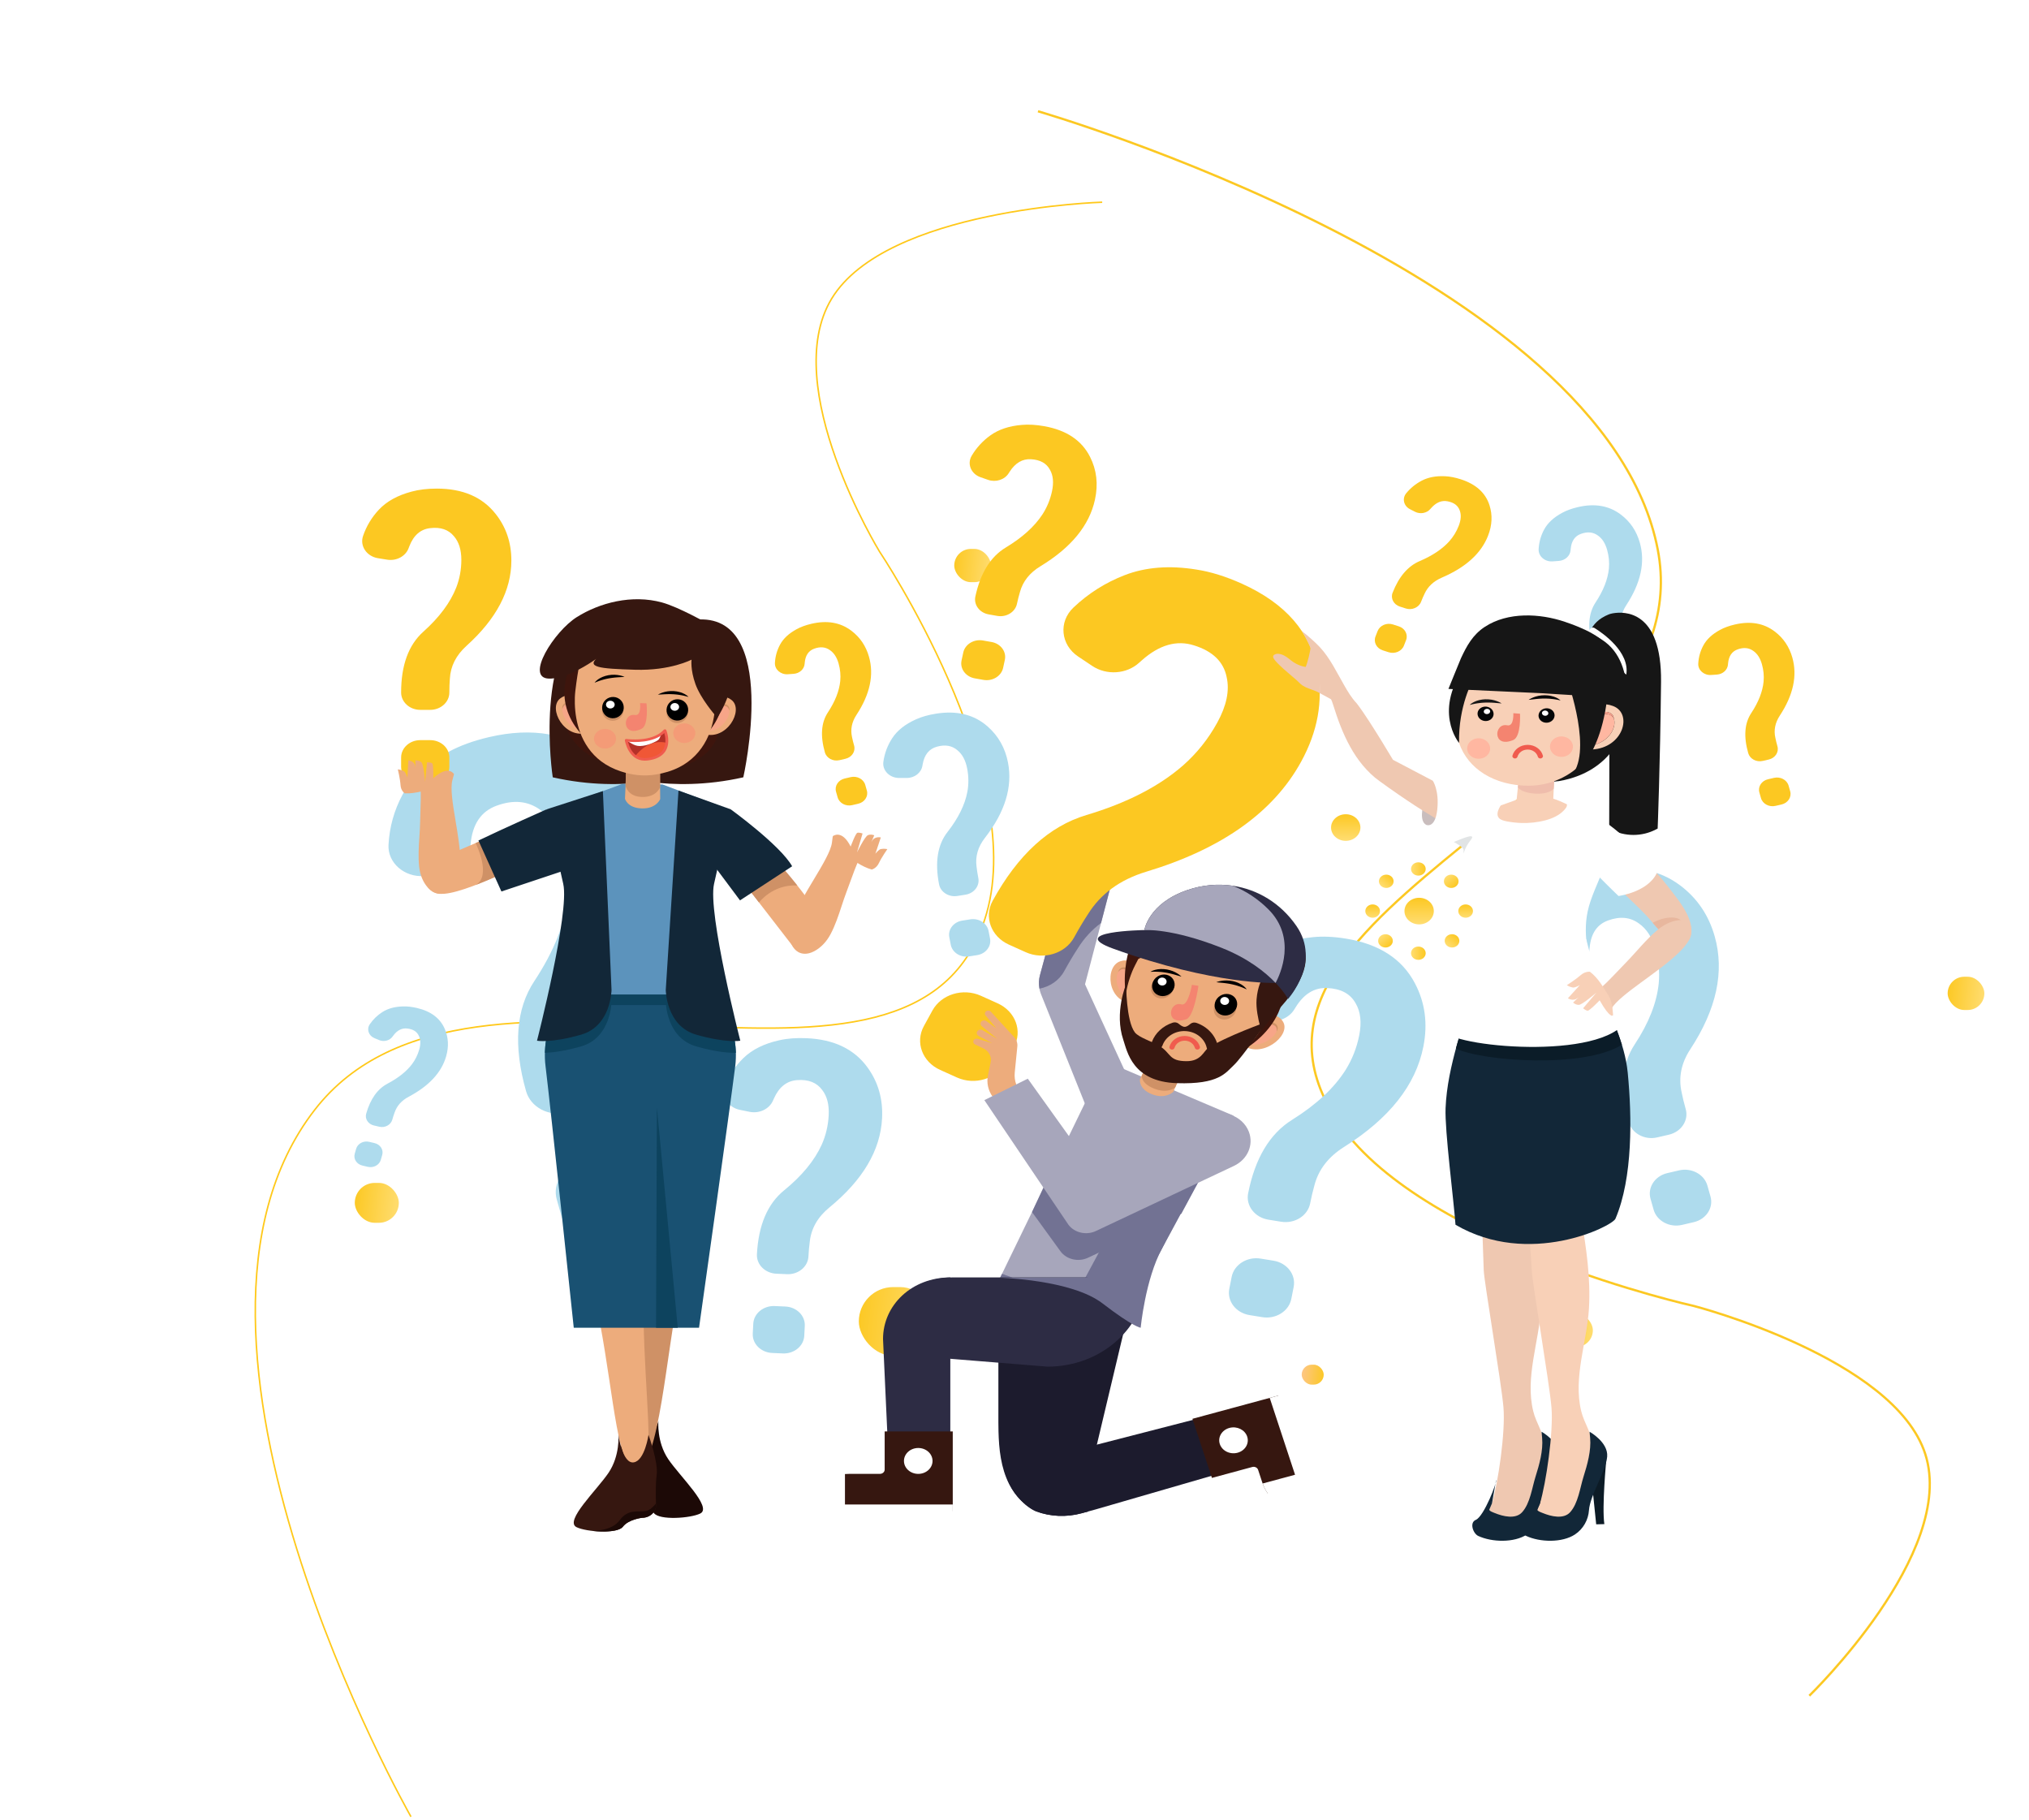 <svg width="707" height="634" viewBox="0 0 707 634" fill="none" xmlns="http://www.w3.org/2000/svg">
<g filter="url(#filter0_d_6_143)">
<rect x="332.507" y="181.725" width="12.789" height="11.584" rx="5.792" fill="url(#paint0_linear_6_143)"/>
</g>
<g filter="url(#filter1_d_6_143)">
<rect x="678.655" y="330.769" width="12.789" height="11.584" rx="5.792" fill="url(#paint1_linear_6_143)"/>
</g>
<g filter="url(#filter2_d_6_143)">
<rect x="542.242" y="448.152" width="12.789" height="11.584" rx="5.792" fill="url(#paint2_linear_6_143)"/>
</g>
<g filter="url(#filter3_d_6_143)">
<rect x="299.256" y="438.884" width="26.43" height="23.94" rx="11.97" fill="url(#paint3_linear_6_143)"/>
</g>
<g filter="url(#filter4_d_6_143)">
<rect x="534.568" y="403.362" width="15.347" height="13.9" rx="6.95" fill="url(#paint4_linear_6_143)"/>
</g>
<g filter="url(#filter5_d_6_143)">
<rect x="123.625" y="402.588" width="15.347" height="13.9" rx="6.95" fill="url(#paint5_linear_6_143)"/>
</g>
<g filter="url(#filter6_d_6_143)">
<rect x="453.573" y="465.914" width="7.673" height="6.95" rx="3.475" fill="url(#paint6_linear_6_143)"/>
</g>
<path d="M384.058 70.444C384.058 70.444 308.818 72.648 289.775 104.068C271.229 134.666 306.473 192.163 306.473 192.163C306.473 192.163 357.958 268.907 343.765 318.226C319.536 402.423 164.888 315.435 109.667 386.632C48.17 465.92 143.196 632.892 143.196 632.892" stroke="#FFC819" stroke-width="0.528"/>
<path d="M630.447 590.743C630.447 590.743 681.928 540.994 670.867 506.58C660.094 473.065 590.286 454.982 590.286 454.982C590.286 454.982 493.971 433.691 465.505 389.727C416.909 314.673 594.169 277.132 577.636 191.421C559.224 95.968 361.682 38.763 361.682 38.763" stroke="#FCC822" stroke-width="0.792"/>
<ellipse cx="468.919" cy="288.295" rx="5.115" ry="4.634" fill="url(#paint7_linear_6_143)"/>
<ellipse cx="494.497" cy="317.396" rx="5.115" ry="4.634" fill="url(#paint8_linear_6_143)"/>
<ellipse cx="510.696" cy="317.397" rx="2.558" ry="2.317" fill="url(#paint9_linear_6_143)"/>
<circle cx="2.44" cy="2.44" r="2.44" transform="matrix(0.741 0.671 -0.741 0.671 505.951 324.495)" fill="url(#paint10_linear_6_143)"/>
<ellipse cx="494.222" cy="332.069" rx="2.317" ry="2.558" transform="rotate(90 494.222 332.069)" fill="url(#paint11_linear_6_143)"/>
<circle cx="2.44" cy="2.44" r="2.44" transform="matrix(-0.741 0.671 -0.741 -0.671 486.385 327.772)" fill="url(#paint12_linear_6_143)"/>
<ellipse cx="478.298" cy="317.397" rx="2.558" ry="2.317" fill="url(#paint13_linear_6_143)"/>
<circle cx="2.44" cy="2.44" r="2.44" transform="matrix(0.741 0.671 -0.741 0.671 483.043 303.745)" fill="url(#paint14_linear_6_143)"/>
<ellipse cx="494.222" cy="302.724" rx="2.317" ry="2.558" transform="rotate(90 494.222 302.724)" fill="url(#paint15_linear_6_143)"/>
<circle cx="2.44" cy="2.44" r="2.44" transform="matrix(-0.741 0.671 -0.741 -0.671 509.294 307.021)" fill="url(#paint16_linear_6_143)"/>
<path d="M439.273 438.463L443.732 439.186C448.47 439.951 451.622 444.051 450.776 448.341L449.958 452.484C449.112 456.774 444.586 459.631 439.851 458.865L435.391 458.142C430.655 457.376 427.501 453.276 428.347 448.986L429.165 444.844C430.011 440.553 434.537 437.696 439.273 438.463ZM468.939 326.982C480.525 328.857 488.549 334.041 493.012 342.528C496.565 349.233 497.553 356.588 495.972 364.597C493.329 377.993 484.118 389.648 468.34 399.562C462.838 403.018 459.384 407.518 457.974 413.062C457.453 414.901 456.967 416.96 456.519 419.239C455.672 423.529 451.146 426.385 446.41 425.618L441.95 424.896C437.214 424.129 434.061 420.03 434.906 415.74V415.739C437.319 403.517 442.426 394.977 450.229 390.111C458.662 384.849 464.878 379.052 468.883 372.716C471.184 369.028 472.764 365.008 473.623 360.658C474.508 356.17 474.097 352.47 472.391 349.556C470.535 346.194 467.23 344.411 462.472 344.21C458.031 343.992 454.366 346.213 451.481 350.876C451.335 351.101 451.193 351.332 451.054 351.567C449.009 355.013 444.465 356.564 440.41 355.22L436.435 353.902C431.514 352.271 429.27 347.088 431.675 342.872C434.062 338.681 437.213 335.125 441.124 332.204C445.364 329.045 450.775 327.14 457.354 326.495C460.806 326.129 464.669 326.289 468.939 326.982Z" fill="#AEDBED"/>
<path d="M269.94 454.994L273.643 455.154C277.576 455.324 280.614 458.35 280.425 461.912L280.245 465.353C280.057 468.915 276.717 471.666 272.784 471.497L269.081 471.337C265.148 471.167 262.111 468.142 262.298 464.579L262.479 461.137C262.666 457.575 266.007 454.825 269.94 454.994ZM281.032 361.679C290.653 362.094 297.769 365.534 302.379 371.997C306.044 377.098 307.702 382.974 307.353 389.625C306.769 400.75 300.65 411.089 288.999 420.643C284.936 423.975 282.657 427.957 282.159 432.591C281.95 434.132 281.796 435.85 281.696 437.743C281.509 441.305 278.169 444.056 274.235 443.887L270.532 443.727C266.598 443.557 263.562 440.532 263.748 436.969C264.282 426.819 267.433 419.398 273.199 414.704C279.429 409.628 283.801 404.329 286.313 398.804C287.751 395.589 288.565 392.177 288.754 388.565C288.951 384.838 288.186 381.873 286.461 379.673C284.564 377.12 281.673 375.99 277.79 376.281C274.159 376.527 271.444 378.68 269.645 382.741C269.553 382.938 269.464 383.139 269.378 383.343C268.121 386.335 264.614 388.028 261.167 387.324L257.787 386.635C253.601 385.781 251.178 381.79 252.637 378.138C254.087 374.507 256.229 371.321 259.064 368.577C262.138 365.607 266.307 363.545 271.572 362.392C274.332 361.765 277.486 361.526 281.032 361.679" fill="#AEDBED"/>
<path d="M335.259 320.723L338.084 320.275C341.083 319.797 343.94 321.613 344.466 324.33L344.975 326.953C345.501 329.669 343.497 332.258 340.497 332.734L337.673 333.183C334.675 333.661 331.816 331.844 331.291 329.128L330.782 326.506C330.256 323.789 332.261 321.2 335.259 320.723ZM326.143 248.624C333.479 247.457 339.491 248.958 344.179 253.125C347.9 256.41 350.253 260.588 351.235 265.658C352.879 274.141 350.2 282.881 343.201 291.881C340.76 295.017 339.787 298.371 340.28 301.943C340.411 303.14 340.617 304.459 340.896 305.901C341.423 308.618 339.418 311.206 336.42 311.683L333.596 312.131C330.596 312.609 327.739 310.793 327.212 308.076C325.713 300.338 326.699 294.256 330.17 289.829C333.918 285.041 336.223 280.371 337.082 275.818C337.564 273.172 337.539 270.472 337.005 267.717C336.456 264.876 335.323 262.758 333.61 261.362C331.701 259.728 329.308 259.319 326.432 260.137C323.741 260.88 322.094 262.921 321.5 266.262C321.466 266.425 321.437 266.589 321.411 266.758C321.023 269.208 318.694 271.025 315.961 271.024L313.283 271.022C309.966 271.021 307.389 268.384 307.806 265.404C308.22 262.443 309.239 259.71 310.863 257.205C312.626 254.49 315.385 252.294 319.14 250.615C321.104 249.718 323.438 249.053 326.143 248.624" fill="#AEDBED"/>
<path d="M128.639 397.781L130.513 398.22C132.504 398.686 133.699 400.526 133.184 402.329L132.686 404.069C132.171 405.873 130.139 406.956 128.149 406.489L126.274 406.05C124.283 405.582 123.088 403.743 123.604 401.941L124.102 400.199C124.617 398.396 126.648 397.313 128.639 397.781ZM145.3 351.157C150.169 352.301 153.4 354.746 154.996 358.495C156.268 361.456 156.424 364.62 155.461 367.986C153.852 373.615 149.507 378.309 142.426 382.066C139.958 383.375 138.323 385.19 137.523 387.511C137.235 388.279 136.953 389.14 136.68 390.099C136.164 391.902 134.133 392.985 132.143 392.518L130.269 392.079C128.279 391.612 127.082 389.772 127.598 387.969C129.066 382.832 131.55 379.345 135.052 377.503C138.833 375.509 141.692 373.224 143.627 370.643C144.739 369.14 145.559 367.474 146.08 365.645C146.619 363.76 146.578 362.172 145.956 360.879C145.288 359.391 143.943 358.533 141.923 358.309C140.039 358.082 138.398 358.919 137 360.822C136.929 360.915 136.86 361.009 136.793 361.105C135.797 362.512 133.805 363.037 132.125 362.346L130.48 361.666C128.442 360.825 127.672 358.551 128.85 356.826C130.018 355.111 131.488 353.689 133.259 352.56C135.181 351.339 137.555 350.688 140.382 350.608C141.866 350.554 143.506 350.738 145.3 351.157Z" fill="#AEDBED"/>
<path d="M202.277 405.22L208.063 403.874C214.208 402.444 220.469 405.799 222.048 411.365L223.57 416.739C225.149 422.305 221.446 427.977 215.301 429.406L209.515 430.752C203.37 432.181 197.109 428.828 195.53 423.262L194.007 417.886C192.429 412.32 196.132 406.649 202.277 405.22ZM170.474 256.773C185.506 253.277 198.264 255.515 208.748 263.484C217.063 269.764 222.694 278.099 225.641 288.49C230.568 305.871 226.563 324.419 213.628 344.138C209.118 351.013 207.694 358.124 209.355 365.473C209.841 367.937 210.504 370.648 211.343 373.605C212.92 379.171 209.218 384.842 203.074 386.271L197.286 387.616C191.142 389.046 184.88 385.693 183.303 380.127C178.807 364.269 179.771 351.489 186.191 341.782C193.124 331.289 197.079 321.251 198.052 311.665C198.583 306.099 198.048 300.493 196.448 294.849C194.797 289.028 192.069 284.792 188.261 282.144C184.003 279.03 178.958 278.531 173.129 280.65C167.671 282.589 164.617 287.07 163.974 294.096C163.937 294.437 163.905 294.786 163.88 295.139C163.51 300.285 158.998 304.399 153.32 304.797L147.754 305.187C140.866 305.672 135.042 300.569 135.375 294.316C135.707 288.105 137.336 282.277 140.263 276.835C143.439 270.941 148.779 265.974 156.281 261.936C160.203 259.785 164.933 258.062 170.474 256.773" fill="#AEDBED"/>
<path d="M580.969 408.681L585.058 407.73C589.4 406.719 593.824 409.09 594.94 413.023L596.016 416.822C597.132 420.755 594.516 424.762 590.173 425.772L586.083 426.724C581.741 427.734 577.317 425.363 576.202 421.431L575.125 417.631C574.01 413.699 576.625 409.691 580.969 408.681ZM558.495 303.777C569.117 301.307 578.134 302.888 585.541 308.52C591.418 312.957 595.398 318.848 597.48 326.19C600.961 338.472 598.131 351.581 588.991 365.516C585.803 370.373 584.797 375.398 585.972 380.592C586.314 382.334 586.783 384.25 587.375 386.339C588.49 390.272 585.873 394.279 581.532 395.289L577.442 396.24C573.1 397.251 568.676 394.88 567.561 390.947C564.383 379.742 565.064 370.711 569.601 363.851C574.501 356.437 577.295 349.342 577.984 342.567C578.358 338.634 577.981 334.673 576.85 330.683C575.684 326.57 573.755 323.577 571.065 321.705C568.055 319.506 564.491 319.152 560.372 320.649C556.513 322.019 554.356 325.187 553.902 330.151C553.874 330.394 553.853 330.639 553.834 330.888C553.574 334.526 550.384 337.433 546.372 337.714L542.439 337.991C537.57 338.333 533.455 334.727 533.692 330.308C533.925 325.918 535.076 321.8 537.145 317.953C539.39 313.788 543.164 310.279 548.466 307.426C551.236 305.905 554.579 304.687 558.495 303.777" fill="#AEDBED"/>
<path d="M562.266 234.64L564.526 234.114C566.927 233.556 569.372 234.865 569.988 237.039L570.583 239.139C571.201 241.314 569.753 243.529 567.354 244.086L565.093 244.613C562.692 245.171 560.247 243.861 559.632 241.686L559.036 239.587C558.419 237.413 559.865 235.198 562.266 234.64ZM549.843 176.655C555.715 175.289 560.699 176.163 564.793 179.277C568.042 181.729 570.241 184.985 571.392 189.044C573.316 195.832 571.753 203.078 566.7 210.78C564.939 213.467 564.383 216.243 565.031 219.113C565.22 220.077 565.479 221.135 565.807 222.29C566.423 224.464 564.977 226.679 562.577 227.237L560.317 227.763C557.916 228.321 555.47 227.011 554.854 224.838C553.099 218.643 553.475 213.652 555.983 209.86C558.692 205.761 560.236 201.84 560.616 198.095C560.823 195.922 560.614 193.732 559.989 191.527C559.345 189.253 558.279 187.599 556.79 186.564C555.128 185.349 553.157 185.153 550.88 185.981C548.748 186.738 547.556 188.489 547.305 191.233C547.29 191.367 547.277 191.503 547.267 191.64C547.123 193.651 545.361 195.258 543.143 195.413L540.968 195.566C538.278 195.755 536.004 193.762 536.134 191.319C536.264 188.894 536.9 186.617 538.043 184.492C539.283 182.189 541.369 180.247 544.3 178.672C545.832 177.831 547.679 177.158 549.843 176.655" fill="#AEDBED"/>
<path d="M259.006 270.797C259.006 270.797 272.085 213.041 242.284 215.887L213.795 269.616C213.795 269.616 232.891 276.705 259.006 270.797Z" fill="#361710"/>
<path d="M192.607 270.797C192.607 270.797 185.358 223.962 207.85 212.077L237.818 269.616C237.818 269.616 218.724 276.705 192.607 270.797Z" fill="#361710"/>
<path d="M146.439 257.845H149.907C153.59 257.845 156.576 260.55 156.576 263.885V267.107C156.576 270.444 153.59 273.148 149.907 273.148H146.439C142.756 273.148 139.771 270.444 139.771 267.107V263.885C139.771 260.55 142.756 257.845 146.439 257.845ZM152.22 170.215C161.229 170.215 168.046 173.141 172.67 178.994C176.346 183.612 178.183 189.035 178.183 195.263C178.183 205.681 172.975 215.588 162.559 224.984C158.927 228.259 156.993 232.072 156.756 236.422C156.636 237.871 156.576 239.48 156.576 241.253C156.576 244.59 153.59 247.294 149.907 247.294H146.439C142.756 247.294 139.771 244.59 139.771 241.253C139.771 231.749 142.349 224.689 147.506 220.071C153.078 215.076 156.9 209.949 158.977 204.686C160.161 201.627 160.755 198.405 160.755 195.022C160.755 191.532 159.896 188.794 158.176 186.807C156.279 184.499 153.523 183.558 149.907 183.987C146.528 184.364 144.097 186.485 142.616 190.35C142.539 190.538 142.466 190.729 142.396 190.924C141.368 193.771 138.175 195.493 134.919 194.976L131.727 194.467C127.775 193.837 125.315 190.207 126.499 186.735C127.676 183.286 129.522 180.223 132.034 177.543C134.761 174.645 138.554 172.551 143.417 171.263C145.965 170.565 148.898 170.215 152.22 170.215" fill="#FCC822"/>
<path d="M229.413 495.109C229.413 495.109 227.762 500.886 224.793 500.015C219.243 498.391 218.919 495.109 218.919 495.109C218.919 495.109 215.419 504.668 216.086 509.22C216.752 513.772 216.086 524.007 216.086 524.007H221.151C221.151 524.007 225.889 524.529 227.852 527.116C229.818 529.703 240.579 528.936 243.99 527.276C248.36 525.151 236.891 514.336 232.833 508.31C228.775 502.283 229.413 495.109 229.413 495.109Z" fill="#1C0906"/>
<path d="M219.933 410.04C223.433 402.21 235.92 402.298 238.999 410.27C239.554 411.707 239.956 413.212 240.219 414.734C241.514 422.212 240.214 434.195 236.805 449.5C232.206 470.15 229.72 511.345 221.734 511.951C213.746 512.557 218.441 477.917 218.273 457.435C218.107 436.95 214.544 422.098 219.601 410.786L219.933 410.04Z" fill="#CF9166"/>
<path d="M224.528 469.129C223.436 442.108 225.421 422.064 220.662 407.817L220.35 406.88C217.056 397.02 206.986 398.776 204.977 409.69C204.616 411.656 204.382 413.691 204.26 415.735C203.665 425.759 205.431 441.383 209.098 461.108C214.048 487.722 215.251 512.202 221.733 511.95C228.214 511.699 225.621 496.15 224.528 469.129Z" fill="#EDAC7C"/>
<path d="M215.479 499.861C215.479 499.861 216.891 510.065 220.823 509.448C224.69 508.841 225.971 499.861 225.971 499.861C225.971 499.861 229.472 509.418 228.806 513.97C228.43 516.536 228.478 520.905 228.591 524.232C228.674 526.71 226.479 528.757 223.74 528.757C223.74 528.757 219.003 529.279 217.038 531.866C215.074 534.454 204.312 533.687 200.901 532.027C196.53 529.902 208.001 519.088 212.058 513.061C216.116 507.033 215.479 499.861 215.479 499.861Z" fill="#361710"/>
<path d="M248.985 345.025L223.626 340.867V340.707L223.14 340.787L222.653 340.707V340.867L197.295 345.025C197.295 345.025 188.327 357.123 190.082 371.355C191.836 385.585 199.924 462.549 199.924 462.549H243.579C243.579 462.549 254.443 385.585 256.198 371.355C257.952 357.123 248.985 345.025 248.985 345.025Z" fill="#195172"/>
<path d="M252.007 350.151C250.407 346.946 248.985 345.024 248.985 345.024L223.626 340.865V340.705L223.14 340.786L222.654 340.705V340.865L197.295 345.024C197.295 345.024 195.873 346.946 194.274 350.151H252.007Z" fill="#0D435E"/>
<path d="M228.593 462.548L228.89 385.662L236.159 462.548" fill="#0D435E"/>
<path d="M189.873 366.763C192.333 366.697 196.478 366.254 202.479 364.536C212.999 361.523 213.087 348.944 213.087 348.944L212.806 342.482L197.295 345.026C197.295 345.026 190.194 354.616 189.873 366.763Z" fill="#0D435E"/>
<path d="M256.408 366.764C256.088 354.616 248.986 345.025 248.986 345.025L232.407 342.305L231.984 348.943C231.984 348.943 232.073 361.522 242.593 364.535C249.723 366.578 254.235 366.82 256.408 366.764Z" fill="#0D435E"/>
<path d="M198.711 279.779L216.727 273.147L230.865 273.286L252.955 281.631C252.955 281.631 241.441 317.483 242.199 326.734C242.957 335.985 248.985 346.454 248.985 346.454H198.711C198.711 346.454 207.712 329.958 205.737 320.228C203.759 310.495 198.711 279.779 198.711 279.779Z" fill="#5C93BC"/>
<path d="M240.977 223.729C234.864 213.369 202.547 209.699 196.605 242.27C192.273 266.006 221.755 271.604 236.699 267.257C262.123 259.863 247.092 234.088 240.977 223.729Z" fill="#3E150D"/>
<path d="M246.238 245.764C246.238 245.764 250.807 240.449 255.012 243.941C259.219 247.435 253.208 258.196 245.153 255.664L246.238 245.764Z" fill="#EDAC7C"/>
<path d="M245.828 249.515L245.267 254.612C252.234 255.745 256.21 246.958 253.006 245.74C250.414 244.755 247.198 247.838 245.828 249.515Z" fill="#F7A588"/>
<path d="M254.128 247.561C254.128 247.561 254.115 247.521 254.094 247.448C254.072 247.376 254.034 247.273 253.989 247.143C253.884 246.89 253.705 246.524 253.363 246.262C253.278 246.196 253.179 246.143 253.077 246.099C253.024 246.078 252.972 246.055 252.912 246.039L252.873 246.027L252.871 246.025C252.901 246.035 252.877 246.028 252.883 246.03L252.877 246.028L252.862 246.025L252.835 246.019L252.725 245.992C252.645 245.97 252.585 245.963 252.526 245.954C252.468 245.945 252.405 245.936 252.33 245.933C252.264 245.929 252.195 245.926 252.127 245.927C252.054 245.927 251.985 245.924 251.913 245.933C251.341 245.969 250.736 246.171 250.159 246.451C249.866 246.587 249.587 246.752 249.311 246.918C249.039 247.086 248.771 247.26 248.517 247.436C248.011 247.791 247.55 248.148 247.152 248.456C246.357 249.092 245.828 249.517 245.828 249.517C245.828 249.517 245.896 249.366 246.045 249.116C246.196 248.868 246.423 248.518 246.74 248.126C246.901 247.932 247.076 247.719 247.281 247.508C247.484 247.297 247.71 247.079 247.957 246.866C248.452 246.441 249.032 246.023 249.701 245.699C250.036 245.539 250.391 245.401 250.761 245.307C251.133 245.214 251.523 245.163 251.904 245.176C251.998 245.177 252.091 245.185 252.187 245.197C252.28 245.201 252.37 245.221 252.461 245.239C252.549 245.254 252.64 245.278 252.731 245.306C252.826 245.333 252.913 245.359 252.974 245.389L253.079 245.434L253.146 245.461L253.205 245.49C253.284 245.527 253.355 245.572 253.424 245.619C253.559 245.715 253.677 245.821 253.768 245.933C253.961 246.152 254.055 246.387 254.11 246.591C254.167 246.793 254.173 246.973 254.176 247.115C254.176 247.258 254.157 247.372 254.148 247.447C254.135 247.523 254.128 247.561 254.128 247.561Z" fill="#CF9166"/>
<path d="M203.878 245.349C203.878 245.349 199.437 239.949 195.151 243.357C190.861 246.766 196.615 257.644 204.729 255.27L203.878 245.349Z" fill="#EDAC7C"/>
<path d="M204.2 249.11L204.638 254.217C197.648 255.215 193.882 246.353 197.115 245.197C199.727 244.264 202.871 247.406 204.2 249.11Z" fill="#F7A588"/>
<path d="M195.95 246.994C195.95 246.994 195.962 246.956 195.986 246.883C196.01 246.81 196.05 246.707 196.1 246.578C196.208 246.326 196.395 245.965 196.745 245.709C196.83 245.645 196.929 245.595 197.035 245.552C197.089 245.534 197.141 245.511 197.197 245.496L197.242 245.484L197.245 245.483C197.211 245.494 197.238 245.484 197.231 245.487H197.238L197.251 245.482L197.278 245.476L197.391 245.452C197.468 245.431 197.53 245.425 197.59 245.418C197.648 245.409 197.713 245.404 197.785 245.401C197.853 245.398 197.919 245.395 197.989 245.399C198.06 245.399 198.13 245.4 198.202 245.41C198.771 245.455 199.374 245.668 199.944 245.962C200.232 246.105 200.51 246.272 200.782 246.444C201.049 246.618 201.313 246.798 201.563 246.979C202.06 247.344 202.512 247.709 202.904 248.023C203.683 248.676 204.201 249.11 204.201 249.11C204.201 249.11 204.136 248.959 203.992 248.706C203.85 248.456 203.63 248.1 203.32 247.702C203.166 247.505 202.994 247.288 202.795 247.074C202.596 246.859 202.379 246.636 202.136 246.418C201.651 245.986 201.082 245.555 200.421 245.217C200.091 245.054 199.737 244.908 199.368 244.807C198.999 244.705 198.611 244.647 198.231 244.652C198.134 244.651 198.041 244.659 197.947 244.668C197.853 244.671 197.762 244.686 197.669 244.705C197.583 244.717 197.493 244.739 197.399 244.766C197.306 244.792 197.218 244.816 197.154 244.846L197.049 244.885L196.983 244.913L196.922 244.941C196.842 244.976 196.768 245.02 196.698 245.065C196.563 245.16 196.444 245.262 196.347 245.371C196.15 245.589 196.051 245.822 195.991 246.022C195.929 246.224 195.918 246.403 195.913 246.547C195.909 246.692 195.923 246.805 195.933 246.879C195.943 246.954 195.95 246.994 195.95 246.994Z" fill="#CF9166"/>
<path d="M229.921 262.108L218.453 261.994C218.453 261.994 217.818 278.255 217.776 278.255C217.776 278.255 218.579 281.508 223.666 281.629C228.754 281.749 230.048 278.373 230.048 278.373C230.007 278.284 229.921 262.108 229.921 262.108Z" fill="#EDAC7C"/>
<path d="M230.048 268.094L218.093 267.732C218.093 267.732 218.025 273.716 217.983 273.716C217.983 273.716 218.626 277.519 223.714 277.641C228.802 277.761 229.998 274.267 229.998 274.267C229.958 274.177 230.048 268.094 230.048 268.094Z" fill="#CF9166"/>
<path d="M229.885 265.098L218.417 264.985C218.417 264.985 218.247 267.061 218.094 268.828C218.07 269.083 221.361 269.568 221.718 269.622C224.519 270.052 227.288 269.753 230.027 269.149C229.959 267.34 229.885 265.098 229.885 265.098Z" fill="#CF9166"/>
<path d="M252.087 241.532C251.933 254.485 239.4 264.865 224.095 264.716C208.789 264.567 196.507 253.943 196.66 240.991C196.814 228.035 209.347 217.655 224.654 217.804C239.958 217.954 252.242 228.576 252.087 241.532Z" fill="#3E150D"/>
<path d="M249.144 241.184C248.953 233.966 245.608 227.119 237.769 224.241C233.783 222.776 229.392 222.354 225.107 222.374C220.874 222.396 216.365 222.601 212.37 223.95C205.216 226.371 203.273 222.42 202.47 229.005C202.39 229.649 201.445 232.407 200.476 240.709C200.302 242.189 200.256 243.658 200.299 245.152C200.397 248.508 200.946 251.877 202.117 255.074C203.535 258.953 205.938 262.563 209.465 265.215C211.468 266.723 213.781 267.885 216.238 268.698C220.294 270.037 224.167 270.505 228.433 269.836C231.325 269.384 234.149 268.556 236.699 267.259C240.929 265.106 244.118 261.726 246.131 257.803C247.823 254.502 248.727 250.901 249.087 247.296C249.283 245.323 249.35 243.316 249.16 241.342C249.155 241.289 249.145 241.237 249.144 241.184Z" fill="#EDAC7C"/>
<path d="M232.215 248.012C232.102 250.061 233.696 251.797 235.774 251.889C237.854 251.982 239.629 250.393 239.743 248.343C239.856 246.293 238.264 244.558 236.183 244.466C234.105 244.374 232.327 245.962 232.215 248.012Z" fill="#CF9166"/>
<path d="M232.262 247.145C232.148 249.195 233.742 250.929 235.82 251.023C237.901 251.116 239.676 249.527 239.789 247.478C239.905 245.428 238.311 243.69 236.231 243.599C234.153 243.509 232.375 245.095 232.262 247.145Z" fill="black"/>
<path d="M233.609 246.197C233.568 246.939 234.212 247.572 235.045 247.608C235.88 247.645 236.589 247.074 236.629 246.331C236.671 245.588 236.027 244.958 235.195 244.921C234.361 244.882 233.651 245.455 233.609 246.197Z" fill="white"/>
<path d="M209.766 247.211C209.653 249.261 211.246 250.996 213.324 251.089C215.405 251.182 217.18 249.592 217.293 247.543C217.407 245.494 215.815 243.757 213.735 243.666C211.658 243.576 209.879 245.161 209.766 247.211Z" fill="#CF9166"/>
<path d="M209.814 246.344C209.7 248.395 211.296 250.129 213.373 250.223C215.454 250.314 217.229 248.728 217.342 246.676C217.457 244.628 215.862 242.89 213.783 242.8C211.707 242.709 209.927 244.296 209.814 246.344Z" fill="black"/>
<path d="M211.162 245.396C211.122 246.138 211.762 246.771 212.597 246.807C213.431 246.844 214.141 246.273 214.183 245.529C214.222 244.787 213.581 244.155 212.745 244.119C211.912 244.082 211.203 244.653 211.162 245.396Z" fill="white"/>
<path d="M223.03 244.952C223.03 244.952 223.583 249.464 221.236 249.089C216.695 248.37 216.683 257.184 223.54 253.902C226.128 252.664 225.276 245.013 225.276 245.013L223.03 244.952Z" fill="#F48470"/>
<path d="M218.219 257.871C218.219 257.871 227.356 259.248 231.698 254.506C231.698 254.506 235.348 263.365 225.538 264.503C219.341 265.217 218.219 257.871 218.219 257.871Z" fill="#B43128"/>
<path d="M221.326 263.458C222.364 264.234 223.736 264.709 225.538 264.502C227.763 264.243 229.293 263.587 230.335 262.731C230.634 262.472 230.899 262.196 231.141 261.908C231.147 261.902 231.153 261.895 231.157 261.889C231.162 261.884 231.162 261.882 231.165 261.879C231.912 260.921 232.234 259.823 232.329 258.772C226.816 257.465 222.865 261.369 221.326 263.458Z" fill="#F05736"/>
<path d="M218.219 257.872C218.219 257.872 218.231 257.935 218.251 258.047C219.141 258.213 220.787 259.964 223.003 259.895C224.405 259.852 225.78 259.501 227.041 258.964C227.824 258.631 228.632 258.309 229.309 257.818C229.828 257.442 230.201 256.33 230.42 255.642C225.788 259.011 218.221 257.872 218.219 257.872Z" fill="white"/>
<path d="M218.83 258.392C219.226 260.049 220.754 264.609 225.476 264.061C228.091 263.761 229.929 262.856 230.938 261.379C232.331 259.34 231.833 256.664 231.473 255.391C227.548 258.918 220.982 258.605 218.83 258.392ZM224.629 264.991C218.867 264.936 217.739 258.007 217.729 257.931C217.707 257.794 217.76 257.654 217.874 257.556C217.988 257.459 218.145 257.413 218.303 257.437C218.391 257.449 227.21 258.713 231.313 254.227C231.425 254.106 231.603 254.043 231.78 254.071C231.957 254.097 232.103 254.205 232.165 254.356C232.237 254.53 233.918 258.709 231.791 261.835C230.618 263.554 228.536 264.601 225.603 264.939C225.262 264.979 224.941 264.995 224.629 264.991Z" fill="#F05B4E"/>
<path d="M214.664 257.388C214.642 259.28 212.902 260.797 210.778 260.775C208.653 260.755 206.947 259.204 206.968 257.312C206.992 255.421 208.733 253.905 210.857 253.924C212.982 253.947 214.687 255.496 214.664 257.388Z" fill="#F49B77"/>
<path d="M242.284 255.456C242.261 257.347 240.52 258.865 238.393 258.843C236.271 258.823 234.567 257.274 234.588 255.381C234.612 253.49 236.351 251.974 238.476 251.994C240.6 252.016 242.306 253.566 242.284 255.456Z" fill="#F49B77"/>
<path d="M207.175 237.851C207.175 237.851 207.26 237.709 207.46 237.489C207.56 237.383 207.683 237.245 207.842 237.113C207.996 236.972 208.181 236.825 208.394 236.674C208.607 236.523 208.847 236.372 209.111 236.225C209.378 236.084 209.664 235.933 209.977 235.814C210.281 235.678 210.613 235.573 210.953 235.471C211.293 235.365 211.651 235.306 212.003 235.223C212.36 235.173 212.722 235.123 213.075 235.092C213.431 235.074 213.782 235.066 214.117 235.067C214.457 235.084 214.782 235.11 215.088 235.136C215.397 235.169 215.681 235.233 215.944 235.28C216.204 235.334 216.442 235.379 216.649 235.452C216.855 235.515 217.034 235.578 217.179 235.628C217.467 235.729 217.629 235.802 217.629 235.802C217.629 235.802 217.446 235.824 217.138 235.844C216.984 235.854 216.798 235.869 216.587 235.874C216.38 235.875 216.141 235.9 215.883 235.919C215.628 235.94 215.353 235.94 215.065 235.969C214.776 235.998 214.476 236.024 214.164 236.045C213.854 236.082 213.538 236.125 213.211 236.158C212.893 236.207 212.57 236.256 212.245 236.308C212.083 236.339 211.924 236.373 211.764 236.403C211.602 236.434 211.443 236.458 211.289 236.5C211.132 236.539 210.976 236.574 210.821 236.607C210.665 236.639 210.523 236.69 210.371 236.726C210.071 236.8 209.79 236.89 209.516 236.971C209.378 237.008 209.252 237.061 209.125 237.099C208.997 237.141 208.871 237.177 208.755 237.224C208.52 237.307 208.303 237.386 208.114 237.461C207.918 237.532 207.754 237.606 207.611 237.661C207.479 237.722 207.363 237.763 207.292 237.799C207.215 237.833 207.175 237.851 207.175 237.851Z" fill="black"/>
<path d="M239.914 242.802C239.914 242.802 239.81 242.671 239.582 242.477C239.464 242.384 239.328 242.26 239.152 242.145C238.978 242.026 238.771 241.902 238.543 241.775C238.31 241.65 238.05 241.529 237.766 241.415C237.479 241.305 237.177 241.188 236.849 241.108C236.527 241.008 236.183 240.942 235.833 240.879C235.482 240.813 235.118 240.796 234.757 240.758C234.394 240.747 234.032 240.74 233.675 240.751C233.319 240.774 232.97 240.806 232.634 240.846C232.302 240.902 231.984 240.966 231.682 241.027C231.385 241.095 231.111 241.192 230.858 241.27C230.605 241.353 230.374 241.427 230.182 241.52C229.985 241.608 229.818 241.691 229.683 241.759C229.406 241.893 229.259 241.981 229.259 241.981C229.259 241.981 229.444 241.985 229.752 241.969C229.904 241.961 230.091 241.952 230.303 241.934C230.51 241.911 230.747 241.908 231.006 241.896C231.261 241.887 231.533 241.856 231.827 241.85C232.116 241.845 232.418 241.838 232.728 241.822C233.042 241.825 233.364 241.83 233.69 241.822C234.014 241.833 234.34 241.848 234.671 241.86C234.834 241.873 234.998 241.885 235.161 241.897C235.323 241.91 235.486 241.915 235.647 241.94C235.806 241.962 235.966 241.976 236.124 241.992C236.283 242.005 236.436 242.039 236.587 242.058C236.896 242.095 237.187 242.153 237.471 242.201C237.613 242.22 237.744 242.259 237.876 242.282C238.009 242.309 238.141 242.331 238.26 242.362C238.504 242.42 238.733 242.471 238.932 242.523C239.136 242.573 239.308 242.626 239.454 242.664C239.596 242.71 239.717 242.736 239.794 242.764C239.872 242.788 239.914 242.802 239.914 242.802Z" fill="black"/>
<path d="M248.816 251.956C248.816 251.956 249.42 250.947 250.57 249.022C254.872 241.815 256.688 233.357 254.367 225.439C253.119 221.181 250.549 219.11 248.456 218.106C246.312 217.079 236.56 211.501 230.708 209.891C220.142 206.984 208.891 210.01 200.985 214.982C193.08 219.954 182.767 236.243 191.318 236.41C199.868 236.578 212.866 225.682 209.004 228.49C203.475 232.512 208.887 232.938 221.26 233.321C233.633 233.704 240.969 229.805 240.969 229.805C240.969 229.805 240.503 233.235 242.326 238.316C244.147 243.399 249.204 249.187 249.204 249.187" fill="#361710"/>
<path d="M210.078 275.596L213.087 344.86C213.087 344.86 212.998 357.438 202.478 360.452C191.958 363.466 187.118 362.562 187.118 362.562C187.118 362.562 198.553 317.916 196.26 307.918C193.967 297.92 190.454 281.946 190.454 281.946L210.078 275.596Z" fill="#122738"/>
<path d="M236.416 275.411L231.984 344.86C231.984 344.86 232.073 357.438 242.593 360.452C253.113 363.466 257.953 362.562 257.953 362.562C257.953 362.562 246.517 317.916 248.81 307.918C251.104 297.92 254.617 281.947 254.617 281.947L236.416 275.411Z" fill="#122738"/>
<path d="M266.427 295.244C266.427 295.244 287.653 318.008 287.691 325.17C287.729 332.333 276.594 330.072 276.594 330.072L256.477 304.063L266.427 295.244Z" fill="#EDAC7C"/>
<path d="M266.427 295.244L256.477 304.063L264.474 314.402C264.474 314.402 269.217 307.996 277.81 308.478C272.256 301.496 266.427 295.244 266.427 295.244Z" fill="#CF9166"/>
<path d="M189.231 297.407C189.231 297.407 160.874 312.51 153.075 311.333C145.274 310.157 149.616 300.598 149.616 300.598L181.318 287.034L189.231 297.407Z" fill="#EDAC7C"/>
<path d="M165.731 308.314C176.485 304.193 189.231 297.408 189.231 297.408L181.318 287.035L165.723 293.706C165.723 293.706 171.505 305.095 165.731 308.314" fill="#CF9166"/>
<path d="M282.895 330.207C282.952 330.178 283.01 330.147 283.067 330.116C285.299 328.892 286.942 326.916 288.066 324.781C290.457 320.237 291.721 314.973 293.54 310.205C294.956 306.491 296.241 302.486 297.975 298.75C297.709 298.64 297.46 298.5 297.238 298.311C295.033 296.441 293.948 295.172 291.409 293.685C290.682 299.423 281.791 310.689 278.08 319.641C277.347 321.411 276.708 323.242 276.636 325.131C276.503 328.682 278.635 332.439 282.895 330.207Z" fill="#EEC9B1"/>
<path d="M278.182 331.684C279.288 332.285 281.129 332.726 283.659 331.405L283.856 331.299C286.128 330.054 288.058 328.005 289.443 325.376C291.062 322.3 292.175 318.923 293.251 315.657C293.798 313.992 294.365 312.271 294.981 310.657C295.414 309.524 295.834 308.364 296.257 307.193C297.212 304.56 298.197 301.838 299.382 299.285L299.957 298.043L298.602 297.489C298.471 297.435 298.366 297.375 298.281 297.303C297.697 296.807 297.192 296.354 296.718 295.929C295.378 294.726 294.223 293.687 292.237 292.524L290.174 291.316L289.892 293.527C289.519 296.48 286.591 301.356 283.492 306.519C280.947 310.756 278.318 315.136 276.651 319.157C275.934 320.884 275.191 322.939 275.111 325.083C275.001 328.019 276.207 330.608 278.182 331.684Z" fill="#EDAC7C"/>
<path d="M296.415 294.921C296.418 294.913 298.103 290.304 298.752 290.125C299.404 289.946 300.559 290.364 300.559 290.364L298.61 296.973C298.61 296.973 301.327 291.441 302.388 290.966C303.446 290.489 304.63 290.992 304.63 290.992L301.391 298.601C301.391 298.601 303.307 293.105 304.439 292.24C305.573 291.378 306.915 291.745 306.915 291.745L304.18 299.951L303.935 298.913C303.935 298.913 305.804 296.006 306.949 295.785C308.092 295.561 309.193 295.811 309.193 295.811C309.193 295.811 307.136 298.769 306.249 300.669C305.362 302.569 303.753 302.92 303.753 302.92C300.145 301.92 297.069 299.479 294.102 297.394C291.809 295.78 290.173 291.314 290.173 291.314C290.173 291.314 293.284 288.707 296.415 294.921" fill="#EDAC7C"/>
<path d="M150.386 308.477C150.343 308.431 150.301 308.386 150.259 308.339C148.622 306.499 147.822 304.134 147.569 301.778C147.034 296.769 147.828 291.429 147.915 286.385C147.982 282.457 148.284 278.295 148.062 274.246C148.351 274.226 148.641 274.171 148.92 274.062C151.697 272.985 153.195 272.128 156.141 271.516C154.664 277.134 158.776 290.471 158.893 300.033C158.915 301.924 158.825 303.842 158.181 305.64C156.969 309.02 153.55 311.894 150.386 308.477Z" fill="#EEC9B1"/>
<path d="M154.259 311.322C152.993 311.546 151.098 311.393 149.216 309.367L149.07 309.205C147.404 307.334 146.36 304.812 146.05 301.911C145.687 298.521 145.914 295.003 146.133 291.601C146.245 289.866 146.36 288.073 146.39 286.364C146.41 285.166 146.452 283.945 146.495 282.715C146.59 279.944 146.688 277.081 146.538 274.314L146.464 272.97L147.946 272.868C148.091 272.859 148.211 272.834 148.319 272.792C149.056 272.508 149.698 272.237 150.305 271.984C152.017 271.267 153.495 270.649 155.8 270.169L158.195 269.67L157.627 271.837C156.865 274.727 157.781 280.216 158.749 286.026C159.544 290.795 160.366 295.726 160.419 300.02C160.442 301.865 160.366 304.025 159.633 306.066C158.63 308.86 156.522 310.923 154.259 311.322Z" fill="#EDAC7C"/>
<path d="M150.969 271.131C150.969 271.122 151.123 266.269 150.58 265.9C150.034 265.531 148.79 265.565 148.79 265.565L148.133 272.381C148.133 272.381 147.664 266.341 146.846 265.567C146.03 264.792 144.727 264.898 144.727 264.898L144.906 273.052C144.906 273.052 145.176 267.294 144.436 266.132C143.697 264.97 142.297 264.899 142.297 264.899L141.777 273.459L142.398 272.559C142.398 272.559 141.736 269.25 140.744 268.686C139.752 268.124 138.625 268.018 138.625 268.018C138.625 268.018 139.443 271.435 139.561 273.495C139.679 275.555 141.059 276.381 141.059 276.381C144.828 276.557 148.639 275.213 152.213 274.168C154.976 273.361 158.195 269.669 158.195 269.669C158.195 269.669 156.254 266.257 150.969 271.131Z" fill="#EDAC7C"/>
<path d="M254.617 281.945C254.617 281.945 271.901 294.459 276.022 301.785L257.853 313.665L244.101 295.245L254.617 281.945Z" fill="#122738"/>
<path d="M190.456 281.945C190.456 281.945 175.591 288.543 166.711 292.813L174.72 310.57L200.102 302.094L190.456 281.945Z" fill="#122738"/>
<path d="M225.098 526.381C222.639 526.846 218.847 525.546 216 529.537C213.257 533.383 206.808 533.323 206.343 533.315C210.652 533.815 215.745 533.569 217.037 531.868C219.002 529.28 223.74 528.759 223.74 528.759C226.479 528.759 228.674 526.711 228.59 524.232C228.585 524.088 228.581 523.93 228.577 523.781C227.691 524.88 226.426 526.131 225.098 526.381Z" fill="#1C0906"/>
<path d="M485.354 217.54L487.399 218.196C489.571 218.893 490.708 221.053 489.939 223.02L489.195 224.921C488.426 226.887 486.042 227.918 483.869 227.22L481.825 226.565C479.654 225.867 478.516 223.707 479.286 221.74L480.028 219.841C480.797 217.873 483.182 216.843 485.354 217.54ZM508.97 166.96C514.284 168.664 517.628 171.68 519.005 176.006C520.107 179.426 519.941 182.971 518.505 186.644C516.103 192.786 510.746 197.643 502.437 201.212C499.54 202.457 497.52 204.338 496.377 206.859C495.973 207.691 495.566 208.629 495.157 209.674C494.388 211.642 492.003 212.671 489.832 211.975L487.788 211.318C485.615 210.622 484.478 208.462 485.248 206.494C487.439 200.89 490.588 197.216 494.695 195.467C499.131 193.576 502.567 191.277 505.005 188.566C506.41 186.986 507.504 185.197 508.283 183.203C509.088 181.145 509.213 179.368 508.658 177.872C508.07 176.151 506.662 175.074 504.431 174.644C502.352 174.226 500.43 175.018 498.664 177.017C498.576 177.113 498.488 177.211 498.402 177.314C497.139 178.797 494.859 179.209 493.059 178.287L491.294 177.383C489.109 176.265 488.495 173.659 489.994 171.835C491.483 170.024 493.278 168.567 495.377 167.462C497.653 166.268 500.374 165.751 503.538 165.911C505.202 165.983 507.013 166.332 508.97 166.96Z" fill="#FCC822"/>
<path d="M342.523 223.129L345.512 223.658C348.688 224.221 350.758 227.01 350.136 229.884L349.536 232.662C348.915 235.538 345.837 237.413 342.662 236.85L339.672 236.321C336.497 235.758 334.427 232.97 335.049 230.095L335.649 227.316C336.27 224.441 339.347 222.565 342.523 223.129ZM363.827 148.467C371.595 149.845 376.927 153.409 379.823 159.16C382.131 163.704 382.706 168.66 381.545 174.029C379.605 183.011 373.269 190.754 362.541 197.263C358.799 199.532 356.421 202.522 355.406 206.235C355.033 207.467 354.681 208.847 354.352 210.374C353.731 213.25 350.653 215.126 347.477 214.562L344.488 214.033C341.312 213.47 339.242 210.682 339.863 207.807C341.635 199.613 345.172 193.92 350.479 190.727C356.211 187.274 360.463 183.438 363.232 179.218C364.824 176.761 365.936 174.074 366.565 171.157C367.216 168.149 366.985 165.657 365.872 163.681C364.666 161.402 362.466 160.17 359.269 159.988C356.285 159.795 353.794 161.252 351.797 164.358C351.698 164.509 351.598 164.663 351.501 164.82C350.085 167.116 347.011 168.113 344.301 167.169L341.644 166.243C338.355 165.097 336.909 161.591 338.578 158.779C340.234 155.985 342.395 153.626 345.062 151.701C347.951 149.618 351.612 148.393 356.044 148.025C358.37 147.813 360.964 147.96 363.827 148.467" fill="#FCC822"/>
<path d="M294.319 271.216L296.421 270.727C298.651 270.208 300.926 271.426 301.498 273.447L302.052 275.4C302.625 277.42 301.28 279.481 299.048 279.999L296.946 280.488C294.716 281.007 292.441 279.79 291.869 277.767L291.315 275.815C290.742 273.794 292.087 271.735 294.319 271.216ZM282.768 217.303C288.228 216.033 292.861 216.846 296.669 219.74C299.688 222.021 301.733 225.047 302.803 228.822C304.593 235.134 303.139 241.872 298.442 249.032C296.803 251.529 296.285 254.111 296.889 256.78C297.066 257.675 297.306 258.66 297.61 259.734C298.184 261.755 296.839 263.814 294.607 264.333L292.506 264.822C290.274 265.341 288.001 264.124 287.428 262.102C285.796 256.343 286.145 251.701 288.477 248.177C290.995 244.366 292.431 240.721 292.784 237.239C292.976 235.217 292.783 233.181 292.202 231.132C291.602 229.017 290.612 227.479 289.228 226.517C287.681 225.386 285.85 225.205 283.732 225.974C281.75 226.679 280.641 228.306 280.408 230.857C280.394 230.982 280.382 231.108 280.373 231.236C280.239 233.106 278.6 234.6 276.538 234.744L274.518 234.886C272.015 235.061 269.901 233.209 270.022 230.938C270.142 228.683 270.733 226.566 271.797 224.589C272.951 222.448 274.889 220.644 277.614 219.178C279.039 218.396 280.755 217.771 282.768 217.303" fill="#FCC822"/>
<path d="M616.051 271.473L618.153 270.984C620.384 270.465 622.659 271.683 623.231 273.704L623.784 275.657C624.358 277.678 623.013 279.737 620.782 280.257L618.679 280.745C616.448 281.265 614.174 280.046 613.602 278.025L613.048 276.073C612.474 274.052 613.819 271.992 616.051 271.473ZM604.501 217.561C609.961 216.291 614.594 217.104 618.402 219.998C621.421 222.279 623.466 225.305 624.536 229.079C626.326 235.392 624.872 242.13 620.174 249.29C618.536 251.787 618.018 254.368 618.622 257.038C618.799 257.933 619.039 258.918 619.343 259.991C619.917 262.012 618.572 264.072 616.341 264.591L614.239 265.08C612.007 265.599 609.734 264.382 609.16 262.36C607.528 256.601 607.878 251.959 610.209 248.434C612.728 244.624 614.163 240.979 614.517 237.496C614.709 235.474 614.515 233.439 613.935 231.39C613.335 229.274 612.344 227.737 610.961 226.775C609.414 225.644 607.583 225.463 605.466 226.232C603.484 226.936 602.374 228.563 602.14 231.115C602.127 231.239 602.115 231.366 602.107 231.494C601.972 233.363 600.333 234.858 598.271 235.002L596.25 235.144C593.749 235.319 591.634 233.465 591.754 231.196C591.875 228.94 592.466 226.823 593.53 224.846C594.683 222.705 596.622 220.902 599.347 219.436C600.771 218.654 602.49 218.029 604.501 217.561" fill="#FCC822"/>
<path d="M378.075 342.9L386.931 309.021L370.825 308.47L362.363 339.744C361.766 341.951 361.905 344.269 362.761 346.404L378.154 384.771L396.589 383.159L378.075 342.9Z" fill="#A7A6BB"/>
<path d="M370.792 338.377C372.434 335.386 374.029 332.713 375.575 330.356C377.714 326.898 380.418 323.964 383.662 321.53L386.933 309.021L370.825 308.47L362.363 339.745C361.946 341.287 361.91 342.879 362.205 344.429C365.802 343.717 369.025 341.597 370.792 338.377Z" fill="#727293"/>
<path d="M393.768 454.667L393.376 456.314L391.317 464.967L382.203 503.267L381.21 507.429L380.988 508.367L379.154 526.557L376.995 527.149C371.514 528.657 365.915 528.331 361.029 526.515C359.028 525.772 356.988 523.962 355.566 522.524C353.956 520.894 352.653 519.023 351.644 517.037C348.745 511.328 348.075 504.825 347.924 498.617C347.872 496.518 347.885 494.419 347.885 492.319V471.739V453.745V447.207C349.559 447.207 351.438 447.017 352.782 446.934C353.991 446.863 356.165 446.496 357.411 446.496C362.294 444.978 367.33 445.393 372.044 444.874C374.283 444.627 376.45 444.509 378.489 444.433C381.332 444.33 383.93 444.484 386.148 444.982C390.799 446.031 393.768 448.797 393.768 454.667Z" fill="#1C1B2D"/>
<path d="M430.331 511.771L381.842 525.821L379.155 526.558L376.996 527.149C371.514 528.657 365.915 528.332 361.029 526.516C359.756 525.868 358.553 525.111 357.439 524.263C357.431 524.259 357.427 524.251 357.419 524.244C353.662 521.104 351.036 516.859 350.132 512.074L378.192 504.367L382.202 503.268L423.89 492.531L430.331 511.771Z" fill="#1C1B2D"/>
<path d="M456.011 514.94C455.387 512.49 454.299 509.457 454.057 508.499C453.132 504.827 451.761 501.242 450.597 497.629C450.171 496.306 449.65 495.392 449.471 495.104C449.381 494.97 449.394 494.978 449.471 495.104C449.601 495.296 449.941 495.771 450.606 496.596C449.388 495.088 448.411 493.668 447.605 491.956C446.697 490.025 445.999 488.091 445.474 486.165L415.497 494.274L422.284 514.865L436.348 511.061C437.217 510.826 438.13 511.273 438.389 512.058L439.836 516.451C440.285 517.812 440.932 519.067 441.711 520.227C442.527 519.969 443.359 519.754 444.21 519.588C447.927 518.863 451.47 517.671 455.028 516.518C455.33 515.981 455.654 515.453 456.011 514.94Z" fill="#361710"/>
<path d="M428.387 497.449C431.021 496.735 433.795 498.093 434.582 500.479C435.368 502.865 433.871 505.378 431.236 506.091C428.602 506.803 425.828 505.446 425.041 503.06C424.255 500.674 425.752 498.162 428.387 497.449Z" fill="white"/>
<path d="M439.966 516.811C442.94 525.125 452.711 529.81 462.005 527.296C462.872 527.061 463.366 526.234 463.107 525.449L458.598 511.772L439.966 516.811Z" fill="white"/>
<path d="M455.933 527.949C457.929 528.047 459.979 527.844 462.005 527.296C462.872 527.061 463.366 526.234 463.107 525.448L450.241 486.427C449.983 485.641 449.07 485.193 448.202 485.429L442.43 486.989L455.933 527.949Z" fill="white"/>
<path d="M429.833 388.678L427.22 393.526L413.526 418.93L390.988 460.745L348.478 445.151L361.494 418.343L370.83 399.126L385.125 369.685L429.833 388.678Z" fill="#A7A6BB"/>
<path d="M422.203 397.006C421.727 397.006 420.83 396.417 419.755 395.593C417.417 406.73 405.378 415.457 392.877 415.457C382.235 415.457 373.527 409.964 368.989 402.115L359.603 422.241L369.547 435.955C371.654 438.788 375.779 439.738 379.128 438.159L411.633 422.829L425.327 397.426C424.322 397.149 423.266 397.006 422.203 397.006Z" fill="#727293"/>
<path d="M408.302 403.12C405.84 403.12 403.497 402.797 401.269 402.249L373.985 452.866L349.156 443.757L348.479 445.151L390.988 460.746L424.907 397.817C420.15 401.118 414.281 403.12 408.302 403.12Z" fill="#727293"/>
<path d="M438.056 354.854C438.056 354.854 444.654 351.373 447.186 356.158C449.72 360.942 439.448 369.113 432.842 363.911L438.056 354.854Z" fill="#EDAC7C"/>
<path d="M436.08 358.287L433.394 362.95C439.554 366.442 447.053 359.448 444.513 357.177C442.46 355.34 438.095 357.164 436.08 358.287Z" fill="#F7A588"/>
<path d="M444.814 359.299C444.814 359.299 444.818 359.257 444.829 359.179C444.84 359.102 444.846 358.99 444.858 358.852C444.866 358.575 444.849 358.165 444.634 357.797C444.581 357.705 444.509 357.621 444.431 357.542C444.388 357.504 444.348 357.465 444.299 357.427L444.266 357.402L444.265 357.399C444.289 357.421 444.27 357.405 444.274 357.409L444.27 357.405L444.255 357.397L444.234 357.381L444.14 357.319C444.074 357.271 444.019 357.242 443.967 357.214C443.916 357.184 443.857 357.155 443.789 357.126C443.728 357.099 443.663 357.07 443.597 357.049C443.529 357.023 443.464 356.996 443.391 356.98C442.832 356.817 442.17 356.8 441.502 356.868C441.164 356.895 440.83 356.955 440.497 357.018C440.166 357.084 439.837 357.158 439.522 357.237C438.889 357.399 438.299 357.58 437.789 357.735C436.764 358.067 436.08 358.287 436.08 358.287C436.08 358.287 436.209 358.169 436.456 357.981C436.706 357.797 437.07 357.544 437.537 357.279C437.772 357.149 438.03 357.007 438.312 356.877C438.595 356.746 438.902 356.618 439.227 356.5C439.879 356.268 440.609 356.068 441.382 355.992C441.77 355.957 442.164 355.946 442.559 355.986C442.952 356.025 443.345 356.114 443.702 356.257C443.792 356.29 443.877 356.33 443.963 356.373C444.05 356.412 444.128 356.461 444.206 356.509C444.285 356.555 444.36 356.608 444.436 356.667C444.513 356.725 444.586 356.78 444.631 356.829L444.714 356.91L444.764 356.958L444.809 357.007C444.869 357.07 444.918 357.136 444.965 357.204C445.052 357.343 445.119 357.483 445.16 357.622C445.25 357.898 445.241 358.156 445.206 358.369C445.176 358.58 445.107 358.755 445.048 358.891C444.988 359.026 444.923 359.129 444.882 359.197C444.838 359.265 444.814 359.299 444.814 359.299Z" fill="#CF9166"/>
<path d="M397.87 339.788C397.87 339.788 395.918 333.104 390.395 334.867C384.868 336.629 385.759 348.986 394.493 349.536L397.87 339.788Z" fill="#EDAC7C"/>
<path d="M396.59 343.483L394.85 348.499C387.769 347.029 387.922 337.281 391.491 337.3C394.373 337.314 396.041 341.399 396.59 343.483Z" fill="#F7A588"/>
<path d="M389.621 338.607C389.621 338.607 389.649 338.576 389.704 338.515C389.757 338.452 389.836 338.369 389.94 338.264C390.147 338.061 390.479 337.781 390.921 337.66C391.029 337.629 391.144 337.615 391.265 337.61C391.323 337.611 391.383 337.607 391.442 337.614L391.489 337.617H391.492C391.456 337.616 391.485 337.616 391.479 337.616L391.484 337.617L391.5 337.619L391.528 337.622L391.645 337.638C391.727 337.645 391.79 337.662 391.848 337.675C391.909 337.685 391.973 337.703 392.042 337.727C392.108 337.745 392.173 337.768 392.238 337.794C392.305 337.819 392.371 337.844 392.436 337.878C392.959 338.119 393.443 338.533 393.864 339.008C394.077 339.243 394.27 339.5 394.457 339.758C394.639 340.017 394.814 340.279 394.975 340.538C395.295 341.058 395.572 341.562 395.813 341.998C396.279 342.89 396.589 343.483 396.589 343.483C396.589 343.483 396.591 343.315 396.562 343.026C396.532 342.738 396.471 342.322 396.345 341.836C396.281 341.593 396.208 341.329 396.109 341.056C396.011 340.782 395.898 340.494 395.758 340.202C395.479 339.622 395.118 339.015 394.631 338.464C394.387 338.192 394.111 337.931 393.801 337.708C393.493 337.483 393.148 337.294 392.783 337.168C392.692 337.132 392.599 337.107 392.507 337.083C392.415 337.055 392.323 337.037 392.226 337.023C392.139 337.005 392.043 336.994 391.942 336.987C391.843 336.979 391.748 336.973 391.675 336.979L391.559 336.98L391.484 336.982L391.415 336.988C391.323 336.994 391.233 337.011 391.147 337.029C390.98 337.073 390.823 337.129 390.684 337.199C390.406 337.338 390.212 337.527 390.071 337.697C389.925 337.868 389.84 338.034 389.775 338.169C389.71 338.305 389.677 338.418 389.653 338.493C389.632 338.568 389.621 338.607 389.621 338.607Z" fill="#CF9166"/>
<path d="M415.609 364.776L404.73 360.695C404.73 360.695 397.26 375.97 397.22 375.955C397.22 375.955 396.612 379.332 401.408 381.209C406.205 383.087 408.864 380.319 408.864 380.319C408.862 380.219 415.609 364.776 415.609 364.776Z" fill="#EDAC7C"/>
<path d="M412.112 372.976L400.497 369.321C400.497 369.321 397.904 374.698 397.863 374.683C397.863 374.683 397.415 377.381 402.21 379.261C407.007 381.137 409.509 378.814 409.509 378.814C409.507 378.714 412.112 372.976 412.112 372.976Z" fill="#CF9166"/>
<path d="M414.312 367.613L403.433 363.532C403.433 363.532 402.395 365.451 401.503 367.082C401.372 367.317 404.303 368.918 404.62 369.093C407.109 370.475 409.873 371.147 412.737 371.523C413.435 369.774 414.312 367.613 414.312 367.613Z" fill="#CF9166"/>
<path d="M442.802 339.396C433.256 339.396 425.259 334.982 420.437 328.409H394.141C393.657 329.843 393.216 331.404 392.832 333.134C389.941 346.175 393.715 363.143 408.234 368.586C422.755 374.03 439.801 365.135 445.415 352.849C447.462 348.368 447.786 343.615 446.687 339.117C445.403 339.298 444.104 339.396 442.802 339.396Z" fill="#3E150D"/>
<path d="M442.757 351.499C445.624 344.554 445.327 336.87 439.073 331.414C435.893 328.638 431.887 326.715 427.796 325.251C423.754 323.805 419.371 322.437 414.995 322.34C407.155 322.167 406.689 325.705 403.145 331.699C402.796 332.286 396.89 333.582 396.586 334.187C395.887 335.578 395.132 336.922 394.543 338.359C393.219 341.591 392.32 344.992 392.085 348.444C391.8 352.63 392.566 356.902 394.806 360.651C396.078 362.783 397.792 364.691 399.789 366.316C403.09 368.997 406.582 370.783 410.929 371.623C413.875 372.194 416.916 372.385 419.893 372.03C424.832 371.444 429.298 369.33 432.872 366.289C435.877 363.73 438.259 360.611 440.123 357.302C441.144 355.489 442.054 353.6 442.707 351.654C442.724 351.601 442.737 351.549 442.757 351.499Z" fill="#EDAC7C"/>
<path d="M423.346 349.935C422.374 351.848 423.159 354.055 425.1 354.862C427.043 355.671 429.405 354.772 430.38 352.859C431.353 350.944 430.567 348.74 428.626 347.931C426.683 347.123 424.32 348.02 423.346 349.935Z" fill="#CF9166"/>
<path d="M423.645 348.554C422.67 350.468 423.456 352.673 425.397 353.483C427.341 354.291 429.703 353.393 430.677 351.479C431.651 349.567 430.866 347.359 428.924 346.55C426.981 345.745 424.617 346.641 423.645 348.554Z" fill="black"/>
<path d="M425.328 348.118C424.975 348.811 425.323 349.636 426.101 349.958C426.881 350.283 427.797 349.986 428.15 349.291C428.502 348.598 428.155 347.774 427.377 347.45C426.599 347.126 425.682 347.424 425.328 348.118Z" fill="white"/>
<path d="M401.448 342.604C400.474 344.518 401.259 346.724 403.202 347.531C405.144 348.339 407.508 347.44 408.479 345.529C409.453 343.615 408.668 341.408 406.727 340.6C404.786 339.794 402.421 340.689 401.448 342.604Z" fill="#CF9166"/>
<path d="M401.86 341.792C400.885 343.707 401.672 345.912 403.614 346.721C405.556 347.529 407.918 346.632 408.892 344.717C409.866 342.805 409.08 340.597 407.139 339.79C405.198 338.983 402.832 339.88 401.86 341.792Z" fill="black"/>
<path d="M403.543 341.358C403.191 342.05 403.535 342.875 404.316 343.198C405.094 343.524 406.012 343.225 406.366 342.531C406.716 341.837 406.372 341.013 405.592 340.688C404.813 340.366 403.896 340.664 403.543 341.358Z" fill="white"/>
<path d="M415.314 343.084C415.314 343.084 414.043 350.585 411.717 349.908C407.208 348.602 405.839 357.567 413.318 355.094C416.142 354.162 417.588 343.429 417.588 343.429L415.314 343.084Z" fill="#F48470"/>
<path d="M400.861 338.562C400.861 338.562 401.002 338.456 401.283 338.316C401.425 338.249 401.6 338.16 401.808 338.089C402.013 338.007 402.251 337.934 402.519 337.863C402.785 337.792 403.078 337.732 403.39 337.684C403.705 337.641 404.041 337.596 404.39 337.59C404.737 337.567 405.096 337.583 405.464 337.603C405.833 337.619 406.2 337.687 406.57 337.732C406.931 337.807 407.297 337.885 407.647 337.977C407.992 338.083 408.331 338.196 408.651 338.313C408.967 338.446 409.266 338.585 409.546 338.717C409.827 338.853 410.07 339.014 410.3 339.149C410.524 339.291 410.734 339.417 410.9 339.558C411.069 339.689 411.212 339.811 411.33 339.909C411.563 340.105 411.686 340.23 411.686 340.23C411.686 340.23 411.502 340.189 411.2 340.1C411.049 340.057 410.866 340.005 410.661 339.939C410.463 339.868 410.227 339.809 409.973 339.737C409.721 339.669 409.461 339.573 409.173 339.501C408.885 339.429 408.587 339.35 408.282 339.262C407.97 339.19 407.651 339.122 407.328 339.038C407.003 338.976 406.674 338.911 406.342 338.847C406.175 338.822 406.009 338.796 405.844 338.771C405.677 338.746 405.515 338.712 405.349 338.699C405.184 338.683 405.021 338.662 404.86 338.64C404.698 338.616 404.54 338.615 404.379 338.597C404.063 338.563 403.757 338.552 403.462 338.534C403.315 338.521 403.174 338.528 403.036 338.521C402.895 338.517 402.761 338.509 402.631 338.512C402.372 338.51 402.13 338.509 401.919 338.515C401.701 338.516 401.515 338.528 401.356 338.532C401.205 338.544 401.076 338.543 400.994 338.553C400.906 338.559 400.861 338.562 400.861 338.562Z" fill="black"/>
<path d="M434.421 344.698C434.421 344.698 434.34 344.549 434.148 344.315C434.047 344.203 433.931 344.056 433.777 343.912C433.624 343.763 433.439 343.605 433.231 343.439C433.023 343.277 432.783 343.113 432.517 342.952C432.247 342.796 431.965 342.63 431.65 342.495C431.343 342.343 431.007 342.222 430.665 342.104C430.324 341.979 429.958 341.906 429.601 341.808C429.236 341.74 428.871 341.675 428.507 341.629C428.143 341.595 427.782 341.572 427.437 341.559C427.09 341.564 426.756 341.576 426.438 341.593C426.124 341.612 425.829 341.666 425.557 341.705C425.286 341.749 425.039 341.788 424.825 341.851C424.61 341.909 424.424 341.967 424.274 342.013C423.969 342.105 423.801 342.17 423.801 342.17C423.801 342.17 423.987 342.204 424.302 342.235C424.46 342.253 424.65 342.274 424.866 342.289C425.081 342.299 425.322 342.333 425.586 342.363C425.846 342.395 426.128 342.406 426.424 342.447C426.719 342.488 427.024 342.529 427.343 342.562C427.659 342.614 427.984 342.672 428.315 342.715C428.64 342.778 428.968 342.844 429.3 342.91C429.463 342.948 429.625 342.987 429.788 343.025C429.949 343.065 430.114 343.094 430.272 343.146C430.428 343.192 430.586 343.235 430.743 343.273C430.902 343.313 431.05 343.37 431.2 343.415C431.504 343.502 431.788 343.606 432.066 343.701C432.205 343.742 432.33 343.802 432.46 343.848C432.59 343.895 432.718 343.939 432.833 343.99C433.068 344.085 433.29 344.173 433.481 344.259C433.678 344.341 433.842 344.422 433.982 344.484C434.117 344.553 434.234 344.601 434.306 344.639C434.381 344.677 434.421 344.698 434.421 344.698Z" fill="black"/>
<path d="M443.049 351.864C443.049 351.864 444.633 349.36 446.171 345.925C444.554 349.399 443.049 351.864 443.049 351.864Z" fill="#CF9166"/>
<path d="M445.169 327.31C443.606 327.451 441.981 327.418 440.418 327.448C436.665 327.523 432.91 327.423 429.157 327.485C426.923 327.523 424.694 327.612 422.467 327.769C422.278 327.782 417.11 328.261 417.27 328.201C413.42 328.677 409.584 329.285 405.747 329.817C404.26 330.024 402.798 330.137 401.352 330.197C405.694 331.03 411.318 330.788 415.24 330.442C415.029 330.501 414.842 330.546 414.614 330.617C410.561 331.864 413.91 335.949 421.02 338.694C430.86 342.494 439.778 340.988 439.778 340.988C439.778 340.988 438.187 343.603 437.842 348.209C437.607 351.362 438.469 355.223 439.034 357.346C439.297 358.322 439.495 358.932 439.495 358.932L438.2 361.039C438.2 361.039 441.062 356.659 446.164 350.958C456.797 339.079 455.678 332.186 453.625 328.834C450.743 328.698 447.879 328.205 445.169 327.31Z" fill="#361710"/>
<path d="M444.477 342.422C444.477 342.422 423.319 343.249 388 330.527C371.1 324.44 398.746 324.007 398.746 324.007L431.448 323.329L444.477 342.422Z" fill="#2D2C44"/>
<path d="M448.8 348.01C448.8 348.01 447.562 345.646 444.478 342.423C440.928 338.712 434.935 333.859 425.578 330.165C408.103 323.267 398.745 324.009 398.745 324.009C398.745 324.009 400.168 314.712 413.696 310.085C418.951 308.287 424.364 307.805 429.539 308.569C438.224 309.85 446.241 314.632 451.735 322.579C460.459 335.197 448.8 348.01 448.8 348.01Z" fill="#2D2C44"/>
<path d="M444.477 342.423C440.93 338.71 434.935 333.859 425.579 330.165C408.103 323.266 398.746 324.008 398.746 324.008C398.746 324.008 400.168 314.712 413.695 310.084C418.951 308.286 424.366 307.805 429.54 308.569C434.015 310.328 438.248 313.069 441.963 316.778C451.909 326.712 446.121 339.355 444.477 342.423Z" fill="#A7A6BB"/>
<path d="M441.382 355.992C441.382 355.992 426.888 361.167 420.957 365.122C419.398 366.162 418.563 369.686 413.475 369.686C407.173 369.686 408.165 366.961 404.036 364.378C401.725 362.933 396.825 361.468 395.436 359.653C392.379 355.665 392.402 342.838 392.402 342.838C392.402 342.838 388.201 352.785 391.401 362.223C392.776 366.279 394.522 376.825 410.067 377.346C424.769 377.838 427.062 373.739 429.93 371.062C432.798 368.387 441.382 355.992 441.382 355.992Z" fill="#361710"/>
<path d="M341.768 346.89L347.622 349.528C353.84 352.328 356.373 359.165 353.282 364.797L350.296 370.235C347.204 375.868 339.656 378.164 333.438 375.362L327.584 372.724C321.366 369.924 318.833 363.088 321.924 357.456L324.91 352.017C328.003 346.385 335.55 344.09 341.768 346.89Z" fill="#FCC822"/>
<path d="M356.171 381.939L354.138 377.888C353.631 376.53 353.444 375.093 353.585 373.666L354.489 364.552C354.608 363.363 354.201 362.177 353.356 361.259L345.253 352.44C344.736 351.877 343.76 351.946 343.345 352.574C343.099 352.948 343.127 353.418 343.419 353.764L347.176 358.225L343.693 355.719C343.018 355.234 342.016 355.49 341.722 356.224C341.547 356.66 341.682 357.151 342.064 357.461L347.502 361.909L342.368 358.889C341.66 358.471 340.707 358.761 340.418 359.481C340.202 360.021 340.444 360.623 340.992 360.914L345.708 363.404L340.68 361.882C340.073 361.699 339.415 361.987 339.197 362.532C338.996 363.032 339.233 363.59 339.751 363.84L342.644 365.237C344.564 366.166 345.599 368.116 345.197 370.053L344.256 374.602C343.723 377.18 344.296 379.846 345.857 382.055L348.408 385.663L356.171 381.939Z" fill="#EDAC7C"/>
<path d="M419.849 388.86L385.062 405.732C382.754 406.853 379.882 406.175 378.467 404.18L358.131 375.785L342.994 383.255L372.285 426.646C374.395 429.48 378.518 430.429 381.865 428.851L429.944 406.177C434.707 403.931 436.927 398.858 435.158 394.266C432.97 388.589 425.702 386.022 419.849 388.86Z" fill="#A7A6BB"/>
<path d="M399.316 445.019C399.316 462.183 383.955 476.102 364.998 476.102L331.816 473.419L308.112 471.5V466.49C308.112 454.63 318.725 445.019 331.816 445.019H399.316Z" fill="#2D2C44"/>
<path d="M331.135 445.02V528.423L310.339 524.527L307.687 466.491C307.687 454.631 317.735 445.02 331.135 445.02Z" fill="#2D2C44"/>
<path d="M295.62 513.459C285.974 513.661 278.222 520.802 278.222 529.587C278.222 530.408 278.957 531.073 279.862 531.073H295.62V513.459Z" fill="white"/>
<path d="M308.261 498.67V511.966C308.261 512.785 307.527 513.45 306.623 513.45H296.038C295.493 513.45 294.956 513.473 294.423 513.516V526.458H331.986V498.67H308.261Z" fill="#361710"/>
<path d="M324.94 508.951C324.94 511.44 322.711 513.46 319.962 513.46C317.213 513.46 314.983 511.44 314.983 508.951C314.983 506.46 317.213 504.441 319.962 504.441C322.711 504.441 324.94 506.46 324.94 508.951Z" fill="white"/>
<path d="M279.269 524.13C278.594 525.834 278.222 527.671 278.222 529.587C278.222 530.407 278.956 531.071 279.862 531.071H330.347C331.252 531.071 331.986 530.407 331.986 529.587V524.13H279.269Z" fill="white"/>
<path d="M432.745 203.348C447.955 210.199 456.753 220.325 459.135 233.722C461.058 244.314 459.135 254.865 453.362 265.38C443.706 282.966 425.732 295.73 399.439 303.672C390.271 306.44 383.473 311.406 379.041 318.566C377.495 320.924 375.902 323.596 374.259 326.589C371.167 332.22 363.62 334.516 357.402 331.715L351.546 329.078C345.33 326.278 342.795 319.441 345.886 313.81C354.696 297.764 365.593 287.807 378.581 283.931C392.615 279.738 403.821 273.989 412.203 266.683C417.04 262.417 421.029 257.43 424.164 251.719C427.398 245.827 428.485 240.551 427.425 235.889C426.359 230.549 422.579 226.867 416.076 224.841C410.024 222.907 403.954 224.638 397.87 230.038C397.567 230.298 397.266 230.565 396.967 230.84C392.593 234.863 385.607 235.344 380.59 231.992L375.673 228.708C369.585 224.64 368.795 216.64 374.014 211.68C379.197 206.751 385.151 202.983 391.876 200.373C399.164 197.551 407.512 196.901 416.914 198.422C421.862 199.182 427.14 200.823 432.745 203.348Z" fill="#FCC822"/>
<path d="M408.383 365.649C408.793 365.649 409.146 365.396 409.25 365.037C409.659 363.603 411.086 362.541 412.798 362.541C414.511 362.541 415.937 363.603 416.346 365.037C416.448 365.396 416.802 365.649 417.213 365.649C417.787 365.649 418.242 365.162 418.101 364.655C417.502 362.501 415.363 360.904 412.798 360.904C410.232 360.904 408.093 362.501 407.495 364.655C407.354 365.162 407.807 365.649 408.383 365.649Z" fill="#F05B4E"/>
<path d="M424.313 364.213C423.477 360.615 420.665 357.642 416.895 356.342C416.186 356.098 415.381 356.213 414.82 356.673C414.196 357.181 413.516 357.726 412.798 357.726C412.043 357.726 411.33 357.153 410.681 356.621C410.127 356.168 409.341 356.041 408.638 356.271C405.241 357.375 402.536 359.844 401.365 362.992C401.003 363.966 401.53 365.094 402.617 365.39C403.682 365.678 404.734 365.137 405.054 364.234C406.143 361.16 409.393 359.013 413.116 359.208C416.841 359.403 419.796 361.874 420.487 365.04C420.661 365.835 421.396 366.423 422.287 366.47H422.289C423.598 366.47 424.583 365.374 424.313 364.213Z" fill="#361710"/>
<path d="M348.478 445.152C348.478 445.152 373.35 445.754 384.181 454.077C395.01 462.4 397.472 462.549 397.472 462.549C397.472 462.549 399.044 445.799 404.905 434.925C410.767 424.051 403.379 427.027 401.903 428.661C400.426 430.296 381.884 444.404 381.884 444.404L378.215 445.02L348.478 445.152Z" fill="#727293"/>
<path d="M495.964 280.4C495.964 280.4 494.326 286.092 497.022 287.391C499.722 288.691 506.619 289.372 506.689 287.391C506.756 285.411 508.67 283.493 505.255 282.131C501.838 280.771 497.808 280.4 497.808 280.4H495.964Z" fill="#C9BDBD"/>
<path d="M561.994 213.662C561.923 213.674 561.853 213.687 561.782 213.701C561.226 213.81 560.899 213.912 560.899 213.912V213.935C560.768 213.978 560.634 214.017 560.505 214.068C553.323 216.976 553.323 222.928 553.323 222.928L557.755 234.834C557.755 234.834 558.994 234.888 560.849 234.734L560.72 288.651L561.364 288.986C566.175 291.486 572.087 291.497 576.907 289.011L577.608 288.651C577.608 288.651 578.469 266.991 578.787 237.552C579.06 212.493 565.913 212.967 561.994 213.662Z" fill="#161616"/>
<path d="M551.533 222.162L554.189 218.99C554.526 218.589 555.149 218.494 555.607 218.78C558.507 220.585 567.962 227.137 566.671 235.027L551.533 222.162Z" fill="white"/>
<path d="M540.387 272.434C540.393 272.402 543.101 272.127 543.265 272.101C545.634 271.706 547.958 271.06 550.165 270.187C556.986 267.486 562.231 262.502 564.825 256.169C566.687 251.62 567.21 246.699 567.007 241.877C566.711 234.805 564.908 227.078 558.032 222.756C552.177 219.077 549.309 220.194 549.309 220.194C549.309 220.194 540.39 272.416 540.387 272.434Z" fill="#161616"/>
<path d="M541.981 263.374L530.055 262.689C530.055 262.689 528.414 279.578 528.369 279.576C528.369 279.576 529.009 282.998 534.295 283.379C539.582 283.755 541.134 280.307 541.134 280.307C541.096 280.211 541.981 263.374 541.981 263.374Z" fill="#F8D0B7"/>
<path d="M534.722 276.46C530.808 276.18 529.388 274.939 528.914 274.313C529.408 269.357 530.055 262.69 530.055 262.69L541.981 263.375C541.981 263.375 541.643 269.825 541.393 274.764C541.069 275.149 539.4 276.793 534.722 276.46Z" fill="#EFBDAC"/>
<path d="M536.88 268.775L524.954 268.089C524.954 268.089 524.651 270.242 524.386 272.071C524.346 272.337 527.74 273.003 528.109 273.078C530.998 273.664 533.897 273.489 536.785 272.997C536.822 271.11 536.88 268.775 536.88 268.775Z" fill="#CF9166"/>
<path d="M510.549 237.847C510.884 235.677 511.137 233.836 513.065 231.785C517.779 226.771 525.302 223.908 532.524 223.919C543.388 223.936 554.653 227.708 557.557 238.001C558.551 241.526 558.575 245.223 558.19 248.846C557.585 254.559 555.896 260.333 552.09 264.922C547.529 270.421 539.994 273.791 532.402 273.727C520.808 273.63 511.529 267.987 508.41 258.826C506.165 252.231 508.261 247.066 509.994 240.653C510.268 239.642 510.415 238.718 510.549 237.847Z" fill="#F8D0B7"/>
<path d="M562.232 250.039C562.259 250.07 562.292 250.114 562.292 250.114C562.292 250.114 562.287 250.068 562.275 249.984C562.26 249.902 562.24 249.773 562.182 249.617C562.122 249.463 562.042 249.269 561.882 249.064C561.725 248.858 561.501 248.626 561.146 248.434C560.972 248.335 560.766 248.25 560.539 248.177C560.425 248.144 560.306 248.112 560.181 248.092L560.087 248.074L559.982 248.06L559.82 248.038C559.72 248.021 559.586 248.013 559.447 248.008C559.306 247.998 559.17 247.996 559.042 248.001C558.908 248.002 558.773 248.005 558.639 248.02C558.505 248.032 558.37 248.044 558.237 248.067C558.083 248.09 557.934 248.129 557.783 248.163C557.795 247.239 557.76 246.316 557.659 245.4C558.981 245.231 560.46 245.347 562.1 245.97C569.009 248.6 565.589 260.6 554.685 261.099C554.967 260.569 555.22 260.03 555.457 259.485C561.298 257.95 563.447 252.739 562.232 250.039Z" fill="#F8D0B7"/>
<path d="M558.844 248.826C558.942 248.807 559.039 248.796 559.137 248.785C559.237 248.77 559.33 248.762 559.416 248.759C559.501 248.753 559.59 248.747 559.708 248.752L559.873 248.753L559.914 248.754H559.934H559.945C559.935 248.753 559.972 248.756 559.925 248.752H559.929L559.992 248.756C560.08 248.76 560.161 248.772 560.243 248.78C560.407 248.805 560.565 248.839 560.709 248.889C561.294 249.091 561.689 249.443 561.93 249.693C562.049 249.821 562.142 249.923 562.2 250C562.22 250.025 562.219 250.022 562.232 250.038C563.447 252.739 561.298 257.95 555.457 259.483C556.571 256.914 557.228 254.196 557.556 251.49C557.65 250.714 557.718 249.936 557.756 249.155C558.019 249.053 558.282 248.946 558.55 248.885C558.647 248.859 558.746 248.843 558.844 248.826Z" fill="#FFB7A1"/>
<path d="M558.64 248.02C558.774 248.004 558.908 248.001 559.041 248C559.171 247.995 559.305 247.997 559.446 248.007C559.587 248.013 559.721 248.021 559.82 248.038L559.981 248.06L560.086 248.074L560.18 248.092C560.305 248.113 560.426 248.144 560.54 248.178C560.767 248.249 560.972 248.335 561.147 248.434C561.5 248.626 561.724 248.857 561.882 249.064C562.043 249.27 562.123 249.462 562.181 249.617C562.24 249.774 562.261 249.901 562.275 249.984C562.286 250.068 562.291 250.113 562.291 250.113C562.291 250.113 562.258 250.071 562.233 250.039C562.218 250.022 562.221 250.026 562.2 250C562.143 249.924 562.048 249.822 561.93 249.694C561.689 249.444 561.294 249.092 560.709 248.89C560.565 248.84 560.406 248.805 560.244 248.781C560.16 248.773 560.079 248.761 559.993 248.757L559.929 248.752H559.925C559.972 248.757 559.935 248.754 559.944 248.755H559.935H559.913L559.873 248.754L559.709 248.751C559.589 248.746 559.5 248.754 559.415 248.76C559.329 248.763 559.237 248.77 559.137 248.786C559.038 248.797 558.941 248.808 558.843 248.827C558.746 248.844 558.647 248.859 558.551 248.886C558.281 248.947 558.02 249.054 557.756 249.155C557.773 248.826 557.78 248.495 557.783 248.163C557.935 248.129 558.084 248.09 558.236 248.067C558.369 248.044 558.506 248.032 558.64 248.02Z" fill="#FFA792"/>
<path d="M527.314 248.46C527.314 248.46 527.616 253.183 525.199 252.677C520.517 251.703 519.971 260.875 527.304 257.801C530.073 256.641 529.647 248.636 529.647 248.636L527.314 248.46Z" fill="#F48470"/>
<path d="M519.232 260.989C519.094 262.957 517.193 264.449 514.984 264.322C512.774 264.194 511.093 262.497 511.229 260.53C511.368 258.562 513.271 257.071 515.48 257.197C517.69 257.324 519.371 259.021 519.232 260.989Z" fill="#FFB7A1"/>
<path d="M548.089 260.344C547.951 262.313 546.048 263.804 543.836 263.677C541.63 263.551 539.95 261.855 540.085 259.887C540.225 257.92 542.126 256.428 544.334 256.555C546.545 256.681 548.227 258.379 548.089 260.344Z" fill="#FFB7A1"/>
<path d="M512.115 245.589C512.115 245.589 512.228 245.456 512.474 245.261C512.596 245.165 512.747 245.042 512.936 244.929C513.119 244.808 513.337 244.685 513.584 244.561C513.83 244.437 514.106 244.316 514.402 244.206C514.703 244.1 515.023 243.987 515.368 243.91C515.707 243.818 516.067 243.76 516.435 243.706C516.804 243.646 517.184 243.64 517.561 243.609C517.938 243.61 518.317 243.612 518.688 243.633C519.057 243.667 519.419 243.711 519.765 243.76C520.11 243.83 520.441 243.906 520.75 243.979C521.063 244.058 521.343 244.167 521.604 244.256C521.863 244.349 522.1 244.431 522.299 244.537C522.5 244.633 522.673 244.725 522.813 244.798C523.091 244.945 523.244 245.042 523.244 245.042C523.244 245.042 523.051 245.04 522.731 245.013C522.572 245.001 522.378 244.987 522.157 244.963C521.944 244.933 521.694 244.922 521.426 244.903C521.16 244.887 520.877 244.845 520.576 244.832C520.273 244.817 519.959 244.802 519.635 244.775C519.308 244.767 518.976 244.766 518.635 244.749C518.298 244.752 517.956 244.755 517.612 244.76C517.44 244.767 517.268 244.776 517.1 244.785C516.929 244.794 516.759 244.793 516.593 244.814C516.424 244.83 516.258 244.844 516.093 244.856C515.926 244.863 515.769 244.895 515.607 244.911C515.286 244.941 514.979 244.992 514.683 245.033C514.535 245.051 514.395 245.087 514.257 245.107C514.118 245.131 513.982 245.15 513.855 245.182C513.598 245.231 513.359 245.279 513.151 245.328C512.936 245.373 512.754 245.423 512.597 245.459C512.451 245.503 512.324 245.527 512.245 245.554C512.159 245.577 512.115 245.589 512.115 245.589Z" fill="#161616"/>
<path d="M543.779 244.02C543.779 244.02 543.661 243.89 543.41 243.7C543.281 243.611 543.129 243.491 542.939 243.382C542.749 243.267 542.524 243.15 542.278 243.032C542.028 242.917 541.748 242.806 541.444 242.704C541.137 242.608 540.814 242.504 540.468 242.439C540.127 242.354 539.764 242.307 539.395 242.264C539.024 242.215 538.645 242.219 538.268 242.199C537.888 242.211 537.512 242.225 537.142 242.258C536.773 242.302 536.411 242.356 536.066 242.418C535.725 242.496 535.398 242.581 535.09 242.664C534.785 242.751 534.507 242.869 534.248 242.964C533.992 243.066 533.758 243.157 533.565 243.266C533.368 243.368 533.198 243.465 533.063 243.542C532.785 243.699 532.638 243.8 532.638 243.8C532.638 243.8 532.829 243.794 533.149 243.756C533.308 243.741 533.502 243.72 533.72 243.69C533.935 243.652 534.181 243.635 534.449 243.606C534.713 243.584 534.996 243.535 535.299 243.511C535.6 243.489 535.912 243.463 536.235 243.427C536.56 243.411 536.896 243.398 537.235 243.37C537.572 243.363 537.913 243.358 538.257 243.35C538.428 243.353 538.6 243.357 538.771 243.361C538.938 243.366 539.108 243.36 539.278 243.378C539.445 243.39 539.613 243.397 539.777 243.402C539.943 243.406 540.105 243.433 540.265 243.444C540.589 243.464 540.895 243.506 541.194 243.54C541.343 243.55 541.482 243.584 541.622 243.6C541.762 243.619 541.899 243.636 542.027 243.66C542.284 243.705 542.526 243.744 542.736 243.789C542.952 243.826 543.135 243.871 543.289 243.902C543.442 243.943 543.568 243.963 543.65 243.987C543.734 244.007 543.779 244.02 543.779 244.02Z" fill="#050607"/>
<path d="M536.195 248.65C535.791 249.999 536.677 251.366 538.168 251.704C539.659 252.042 541.194 251.223 541.594 249.873C541.997 248.524 541.114 247.155 539.622 246.817C538.131 246.48 536.596 247.3 536.195 248.65Z" fill="#050607"/>
<path d="M537.318 248.198C537.173 248.686 537.54 249.193 538.138 249.327C538.736 249.464 539.339 249.178 539.485 248.689C539.629 248.2 539.262 247.694 538.664 247.559C538.067 247.422 537.464 247.71 537.318 248.198Z" fill="white"/>
<path d="M520.342 248.062C520.744 249.411 519.86 250.78 518.369 251.118C516.876 251.456 515.343 250.637 514.942 249.286C514.539 247.937 515.422 246.568 516.915 246.23C518.406 245.894 519.941 246.714 520.342 248.062Z" fill="#050607"/>
<path d="M519.218 247.61C519.364 248.099 518.996 248.605 518.399 248.74C517.8 248.877 517.197 248.591 517.053 248.1C516.906 247.613 517.274 247.106 517.872 246.972C518.469 246.835 519.073 247.122 519.218 247.61Z" fill="white"/>
<path d="M546.195 237.089C546.195 237.089 555.548 263.018 546.991 270.77C546.991 270.77 559.421 264.599 560.553 236.302L546.195 237.089Z" fill="#161616"/>
<path d="M558.803 242.492C562.015 242.024 562.24 229.615 561.752 227.924C560.077 222.108 550.91 218.534 545.313 216.633C536.497 213.64 525.414 213.148 517.439 218.335C513.166 221.117 511.068 225.03 509.075 229.296C508.707 230.083 504.725 240 504.702 240C504.703 240 535.06 241.4 534.821 241.388L537.69 241.52C537.69 241.52 556.545 242.82 558.803 242.492" fill="#161616"/>
<path d="M582.657 319.637H582.459C580.14 319.647 577.881 320.385 575.879 321.469C578.006 323.992 580.395 326.317 583.467 327.933C583.67 328.04 583.866 328.133 584.055 328.219C584.451 327.806 584.822 327.374 585.149 326.912C587.282 323.923 587.585 319.706 582.657 319.637Z" fill="#E8B79E"/>
<path d="M515.376 396.194C515.376 396.194 516.898 438.51 516.999 442.45C517.099 446.389 523.148 481.656 523.879 490.298C524.612 498.94 521.992 516.694 519.869 523.773L517.292 529.778C517.292 529.778 525.559 532.774 528.772 531.47C533.827 529.416 534.841 522.14 536.115 517.859C537.464 513.321 538.464 508.619 538.25 503.897C538.043 499.357 535.289 495.91 534.24 491.582C531.381 479.795 536.249 467.599 536.943 455.806C537.563 445.284 536.002 434.787 534.264 424.407C532.641 414.727 537.589 406.154 537.077 396.58C537.077 396.58 517.365 383.861 515.154 394.189" fill="#EFC8B1"/>
<path d="M518.958 525.892C518.83 526.413 520.518 526.965 520.9 527.121C523.685 528.264 528.101 529.367 530.394 526.806C533.194 523.69 533.837 518.283 535.024 514.52C536.366 510.26 537.763 505.361 537.348 500.887L537.151 498.779C537.151 498.779 543.701 502.404 543.289 507.436C542.877 512.469 537.289 520.907 536.94 526.171C536.725 529.415 534.983 532.64 532.058 534.567C527.587 537.511 519.866 537.302 515.086 535.082C513.319 534.261 511.925 530.444 514.24 529.48C517.127 528.278 521.797 515.988 521.309 515.574L519.869 523.772C519.869 523.772 518.958 525.887 518.958 525.892Z" fill="#122738"/>
<path d="M542.98 508.68C542.98 508.68 541.123 519.514 542.017 525.575L540.069 526.157L538.126 518.03L542.98 508.68Z" fill="#312E2F"/>
<path d="M559.707 508.68C559.707 508.68 558.138 524.898 559.033 530.961L556.187 531.033L554.854 518.03L559.707 508.68Z" fill="#0C1B26"/>
<path d="M530.191 396.194C530.191 396.194 533.624 438.51 533.725 442.45C533.826 446.389 539.873 481.656 540.606 490.298C541.339 498.94 538.719 516.694 536.596 523.773L534.019 529.778C534.019 529.778 542.287 532.774 545.499 531.47C550.554 529.416 551.568 522.14 552.841 517.859C554.19 513.321 555.19 508.619 554.977 503.897C554.771 499.357 552.016 495.91 550.965 491.582C548.108 479.795 552.976 467.599 553.67 455.806C554.29 445.284 552.729 434.787 550.991 424.407C549.368 414.727 554.315 406.154 553.804 396.58C553.804 396.58 532.181 383.861 529.969 394.189" fill="#F8D0B7"/>
<path d="M535.685 525.892C535.557 526.413 537.245 526.965 537.627 527.121C540.412 528.264 544.828 529.367 547.121 526.806C549.923 523.69 550.564 518.283 551.75 514.52C553.093 510.26 554.49 505.361 554.075 500.887L553.878 498.779C553.878 498.779 560.428 502.404 560.017 507.436C559.604 512.469 554.016 520.907 553.667 526.171C553.452 529.415 551.711 532.64 548.785 534.567C544.314 537.511 536.593 537.302 531.813 535.082C530.046 534.261 528.652 530.444 530.967 529.48C533.854 528.278 538.524 515.988 538.036 515.574L536.596 523.772C536.596 523.772 535.686 525.887 535.685 525.892Z" fill="#122738"/>
<path d="M552.045 305.273C553.672 298.316 559.357 291.205 559.705 289.643C550.741 281.532 542.741 278.651 540.859 278.12L529.713 278.164C526.731 279.262 523.726 280.306 520.735 281.381C519.61 281.784 518.56 281.997 517.851 282.884C516.982 283.968 516.54 285.828 515.968 287.086C514.402 290.524 512.792 294.014 512.019 297.699C511.52 300.078 512.141 302.641 513.205 305.273H552.045Z" fill="#F8D0B7"/>
<path d="M563.208 358.418C559.669 349.247 554.895 340.39 553.11 330.743C546.907 333.126 523.319 332.398 518.721 328.714C517.714 340.7 510.928 352.158 507.705 363.828C505.691 371.121 504.01 378.537 503.707 386.068C503.394 393.948 506.529 417.864 507.166 426.667C532.714 441.64 561.747 427.279 562.905 424.563C568.976 410.327 568.68 389.031 567.178 373.695C566.66 368.396 565.115 363.361 563.208 358.418Z" fill="#122738"/>
<path d="M507.705 363.827C507.571 364.31 507.444 364.795 507.314 365.279C516.394 369.68 551.778 372.328 565.145 363.964C564.571 362.098 563.915 360.251 563.207 358.418C559.808 349.608 555.276 341.085 553.342 331.877L547.931 331.765C542.341 332.351 534.286 332.208 527.927 331.355L520.5 331.202C520.5 331.202 517.825 349.568 509.209 359.044C508.658 360.637 508.145 362.23 507.705 363.827Z" fill="#0B1C28"/>
<path d="M528.895 295.651C528.873 295.305 528.826 294.968 528.776 294.63C528.767 294.574 528.757 294.519 528.747 294.462C528.093 290.498 525.589 287.181 522.371 284.969C518.329 282.321 514.024 280.039 509.787 277.666C501.28 272.99 493.985 269.226 485.379 264.697C482.711 260.237 480.002 255.805 477.182 251.444C475.758 249.265 474.334 247.087 472.733 245.018C470.93 243.113 469.615 240.908 468.329 238.636C465.73 234.139 463.492 229.343 459.916 225.461C457.963 223.427 455.837 221.573 453.613 219.827C453.813 220.142 460.546 230.779 459.856 241.437C459.856 241.437 459.843 241.44 459.833 241.443C460.641 241.873 461.443 242.327 462.251 242.756L463.124 243.235L463.559 243.474C463.721 243.55 463.859 243.64 463.855 243.721C464.081 244.146 464.305 244.868 464.505 245.466C465.307 247.989 466.134 250.521 467.114 252.98C469.064 257.892 471.507 262.624 474.893 266.667C476.585 268.673 478.486 270.555 480.656 272.088C482.787 273.649 484.951 275.172 487.13 276.674C491.493 279.675 494.66 281.76 499.225 284.5C503.795 287.232 508.461 289.841 513.33 292.141C518.248 294.354 523.276 296.437 528.922 297.214C528.926 297.125 528.914 297.039 528.917 296.95C528.933 296.702 528.942 296.254 528.895 295.651Z" fill="#EFC8B1"/>
<path d="M456.692 225.498C456.54 227.033 455.596 230.951 454.956 232.345C453.739 232.179 452.547 231.725 451.491 231.149C450.319 230.545 449.417 229.652 448.287 228.865C447.718 228.491 447.103 228.16 446.406 227.943C445.705 227.775 444.911 227.569 443.984 228.105C443.877 228.18 443.725 228.295 443.656 228.512C443.566 228.741 443.636 228.808 443.636 228.958C443.697 229.163 443.782 229.332 443.874 229.483C444.061 229.781 444.267 230.05 444.486 230.302C444.92 230.811 445.388 231.278 445.864 231.735C447.734 233.58 449.842 235.205 451.778 236.938L453.207 238.29C453.722 238.753 454.325 239.108 454.949 239.405C456.198 240 457.538 240.363 458.75 240.883C459.185 241.084 459.608 241.317 460.034 241.548V229.801C458.381 229.357 458.149 226.26 456.692 225.498Z" fill="#EFC8B1"/>
<path d="M499.268 271.998C499.268 271.998 501.532 275.327 500.815 282.008C500.098 288.69 497.023 287.391 497.023 287.391C497.023 287.391 504.708 292.68 512.392 296.393C520.077 300.106 519.769 282.379 519.769 282.379C519.769 282.379 500.078 269.784 499.268 271.998Z" fill="white"/>
<path d="M518.57 330.727C518.542 331.202 518.309 331.802 518.68 332.033C530.485 339.386 553.376 331.716 553.213 330.805C552.419 326.418 552.29 321.887 553.221 317.508C555.315 307.648 563.349 298.091 559.833 287.713C559.82 287.677 559.808 287.64 559.793 287.604C558.61 284.407 546.95 280.7 545.934 280.105C546.276 280.917 545.335 281.854 545.012 282.219C543.423 284.01 540.923 285.128 538.535 285.763C535.764 286.502 532.857 286.8 529.973 286.699C528.355 286.641 526.731 286.454 525.145 286.16C524.172 285.981 522.97 285.7 522.321 284.975C521.127 283.643 522.256 281.706 522.992 280.416C522.992 280.416 521.581 280.895 519.771 280.926C517.525 280.965 510.652 276.836 510.652 276.836C509.387 280.365 511.323 294.406 509.817 297.825C508.869 299.977 508.372 302.346 508.836 304.625C509.586 308.308 512.629 311.109 513.933 314.598C515.587 319.027 518.851 325.903 518.57 330.727Z" fill="white"/>
<path d="M518.132 326.5C518.132 326.5 514.82 349.264 503.687 357.183C495.351 363.111 547.546 369.845 563.438 358.83C564.114 358.36 564.214 357.466 563.661 356.878C562.785 355.943 561.436 354.006 559.704 349.988C556.485 342.519 552.724 327.21 552.724 327.21L518.132 326.5Z" fill="white"/>
<path d="M588.145 328.003C587.298 328.965 585.832 329.178 583.468 327.933C580.272 326.25 577.812 323.807 575.621 321.165C572.827 317.798 569.504 314.81 566.325 311.726C562.032 307.559 557.53 303.468 553.59 299.022C550.372 295.392 547.807 292.634 549.31 287.567C549.538 286.795 549.87 286.027 550.454 285.421C551.34 284.499 552.746 284.261 554.029 284.399C557.226 284.747 559.365 286.786 561.371 288.814C563.461 290.928 565.783 292.874 567.973 294.905C572.648 299.247 577.218 303.718 581.073 308.684C583.586 311.923 586.265 315.126 588.007 318.787C589.776 322.508 589.873 326.042 588.145 328.003Z" fill="#EFC8B1"/>
<path d="M582.657 319.637H582.459C580.14 319.647 577.881 320.385 575.879 321.469C578.006 323.992 580.395 326.317 583.467 327.933C583.67 328.04 583.866 328.133 584.055 328.219C584.451 327.806 584.822 327.374 585.149 326.912C587.282 323.923 587.585 319.706 582.657 319.637Z" fill="#E8B79E"/>
<path d="M584.859 320.576C584.794 320.584 584.727 320.593 584.662 320.601C582.081 320.955 579.723 322.209 577.778 323.793C573.642 327.16 570.239 331.584 566.535 335.358C563.652 338.296 560.765 341.552 557.577 344.403C557.776 344.596 557.946 344.812 558.072 345.064C559.318 347.56 559.782 349.111 561.498 351.369C564.604 346.317 577.6 339.001 584.828 332.018C586.256 330.637 587.623 329.168 588.49 327.447C590.121 324.21 589.745 319.996 584.859 320.576Z" fill="#EFC8B1"/>
<path d="M557.395 348.482C557.389 348.49 553.877 352.164 553.2 352.102C552.523 352.041 551.631 351.253 551.631 351.253L556.237 345.822C556.237 345.822 551.378 349.991 550.198 350.06C549.016 350.131 548.135 349.256 548.135 349.256L554.357 343.351C554.357 343.351 550.255 347.763 548.842 348.166C547.428 348.571 546.343 347.764 546.343 347.764L552.353 341.133L552.139 342.177C552.139 342.177 549.178 344.212 548.026 344.019C546.874 343.827 545.964 343.213 545.964 343.213C545.964 343.213 549.118 341.195 550.745 339.747C552.37 338.3 554.006 338.536 554.006 338.536C556.917 340.717 558.724 344.043 560.581 347.004C562.017 349.293 562.055 353.678 562.055 353.678C562.055 353.678 561.152 355.158 557.395 348.482Z" fill="#F8D0B7"/>
<path d="M513.285 236.826C513.285 236.826 508.121 245.827 508.41 258.826C508.41 258.826 498.747 247.374 511.358 231.011L513.285 236.826Z" fill="#161616"/>
<path d="M563.972 312.14C563.972 312.14 575.469 310.656 577.797 302.859C577.797 302.859 561.152 285.548 553.969 283.406C546.785 281.266 543.642 288.752 547.059 294.012C550.474 299.271 563.972 312.14 563.972 312.14Z" fill="white"/>
<path d="M509.963 297.421C509.963 297.421 510.461 295.16 512.458 292.655C514.456 290.149 510.449 291.695 506.572 293.321C506.572 293.321 509.99 295.047 509.984 296.162C509.982 296.789 509.963 297.421 509.963 297.421Z" fill="#E1E4E5"/>
<path d="M527.898 264.229C528.308 264.229 528.661 263.976 528.765 263.617C529.174 262.182 530.6 261.121 532.313 261.121C534.024 261.121 535.452 262.182 535.861 263.617C535.963 263.976 536.317 264.229 536.728 264.229C537.302 264.229 537.757 263.742 537.616 263.235C537.017 261.081 534.878 259.484 532.313 259.484C529.747 259.484 527.608 261.081 527.01 263.235C526.869 263.742 527.322 264.229 527.898 264.229Z" fill="#F05B4E"/>
<defs>
<filter id="filter0_d_6_143" x="317.727" y="176.447" width="42.347" height="41.142" filterUnits="userSpaceOnUse" color-interpolation-filters="sRGB">
<feFlood flood-opacity="0" result="BackgroundImageFix"/>
<feColorMatrix in="SourceAlpha" type="matrix" values="0 0 0 0 0 0 0 0 0 0 0 0 0 0 0 0 0 0 127 0" result="hardAlpha"/>
<feMorphology radius="6.334" operator="erode" in="SourceAlpha" result="effect1_dropShadow_6_143"/>
<feOffset dy="9.501"/>
<feGaussianBlur stdDeviation="10.557"/>
<feColorMatrix type="matrix" values="0 0 0 0 0.243 0 0 0 0 0.741 0 0 0 0 1 0 0 0 0.45 0"/>
<feBlend mode="normal" in2="BackgroundImageFix" result="effect1_dropShadow_6_143"/>
<feBlend mode="normal" in="SourceGraphic" in2="effect1_dropShadow_6_143" result="shape"/>
</filter>
<filter id="filter1_d_6_143" x="663.875" y="325.491" width="42.347" height="41.142" filterUnits="userSpaceOnUse" color-interpolation-filters="sRGB">
<feFlood flood-opacity="0" result="BackgroundImageFix"/>
<feColorMatrix in="SourceAlpha" type="matrix" values="0 0 0 0 0 0 0 0 0 0 0 0 0 0 0 0 0 0 127 0" result="hardAlpha"/>
<feMorphology radius="6.334" operator="erode" in="SourceAlpha" result="effect1_dropShadow_6_143"/>
<feOffset dy="9.501"/>
<feGaussianBlur stdDeviation="10.557"/>
<feColorMatrix type="matrix" values="0 0 0 0 0.243 0 0 0 0 0.741 0 0 0 0 1 0 0 0 0.45 0"/>
<feBlend mode="normal" in2="BackgroundImageFix" result="effect1_dropShadow_6_143"/>
<feBlend mode="normal" in="SourceGraphic" in2="effect1_dropShadow_6_143" result="shape"/>
</filter>
<filter id="filter2_d_6_143" x="527.462" y="442.874" width="42.347" height="41.142" filterUnits="userSpaceOnUse" color-interpolation-filters="sRGB">
<feFlood flood-opacity="0" result="BackgroundImageFix"/>
<feColorMatrix in="SourceAlpha" type="matrix" values="0 0 0 0 0 0 0 0 0 0 0 0 0 0 0 0 0 0 127 0" result="hardAlpha"/>
<feMorphology radius="6.334" operator="erode" in="SourceAlpha" result="effect1_dropShadow_6_143"/>
<feOffset dy="9.501"/>
<feGaussianBlur stdDeviation="10.557"/>
<feColorMatrix type="matrix" values="0 0 0 0 0.243 0 0 0 0 0.741 0 0 0 0 1 0 0 0 0.45 0"/>
<feBlend mode="normal" in2="BackgroundImageFix" result="effect1_dropShadow_6_143"/>
<feBlend mode="normal" in="SourceGraphic" in2="effect1_dropShadow_6_143" result="shape"/>
</filter>
<filter id="filter3_d_6_143" x="284.476" y="433.606" width="55.989" height="53.499" filterUnits="userSpaceOnUse" color-interpolation-filters="sRGB">
<feFlood flood-opacity="0" result="BackgroundImageFix"/>
<feColorMatrix in="SourceAlpha" type="matrix" values="0 0 0 0 0 0 0 0 0 0 0 0 0 0 0 0 0 0 127 0" result="hardAlpha"/>
<feMorphology radius="6.334" operator="erode" in="SourceAlpha" result="effect1_dropShadow_6_143"/>
<feOffset dy="9.501"/>
<feGaussianBlur stdDeviation="10.557"/>
<feColorMatrix type="matrix" values="0 0 0 0 0.243 0 0 0 0 0.741 0 0 0 0 1 0 0 0 0.45 0"/>
<feBlend mode="normal" in2="BackgroundImageFix" result="effect1_dropShadow_6_143"/>
<feBlend mode="normal" in="SourceGraphic" in2="effect1_dropShadow_6_143" result="shape"/>
</filter>
<filter id="filter4_d_6_143" x="519.789" y="398.083" width="44.905" height="43.459" filterUnits="userSpaceOnUse" color-interpolation-filters="sRGB">
<feFlood flood-opacity="0" result="BackgroundImageFix"/>
<feColorMatrix in="SourceAlpha" type="matrix" values="0 0 0 0 0 0 0 0 0 0 0 0 0 0 0 0 0 0 127 0" result="hardAlpha"/>
<feMorphology radius="6.334" operator="erode" in="SourceAlpha" result="effect1_dropShadow_6_143"/>
<feOffset dy="9.501"/>
<feGaussianBlur stdDeviation="10.557"/>
<feColorMatrix type="matrix" values="0 0 0 0 0.243 0 0 0 0 0.741 0 0 0 0 1 0 0 0 0.45 0"/>
<feBlend mode="normal" in2="BackgroundImageFix" result="effect1_dropShadow_6_143"/>
<feBlend mode="normal" in="SourceGraphic" in2="effect1_dropShadow_6_143" result="shape"/>
</filter>
<filter id="filter5_d_6_143" x="108.845" y="397.31" width="44.905" height="43.459" filterUnits="userSpaceOnUse" color-interpolation-filters="sRGB">
<feFlood flood-opacity="0" result="BackgroundImageFix"/>
<feColorMatrix in="SourceAlpha" type="matrix" values="0 0 0 0 0 0 0 0 0 0 0 0 0 0 0 0 0 0 127 0" result="hardAlpha"/>
<feMorphology radius="6.334" operator="erode" in="SourceAlpha" result="effect1_dropShadow_6_143"/>
<feOffset dy="9.501"/>
<feGaussianBlur stdDeviation="10.557"/>
<feColorMatrix type="matrix" values="0 0 0 0 0.243 0 0 0 0 0.741 0 0 0 0 1 0 0 0 0.45 0"/>
<feBlend mode="normal" in2="BackgroundImageFix" result="effect1_dropShadow_6_143"/>
<feBlend mode="normal" in="SourceGraphic" in2="effect1_dropShadow_6_143" result="shape"/>
</filter>
<filter id="filter6_d_6_143" x="438.794" y="460.635" width="37.232" height="36.509" filterUnits="userSpaceOnUse" color-interpolation-filters="sRGB">
<feFlood flood-opacity="0" result="BackgroundImageFix"/>
<feColorMatrix in="SourceAlpha" type="matrix" values="0 0 0 0 0 0 0 0 0 0 0 0 0 0 0 0 0 0 127 0" result="hardAlpha"/>
<feMorphology radius="6.334" operator="erode" in="SourceAlpha" result="effect1_dropShadow_6_143"/>
<feOffset dy="9.501"/>
<feGaussianBlur stdDeviation="10.557"/>
<feColorMatrix type="matrix" values="0 0 0 0 0.243 0 0 0 0 0.741 0 0 0 0 1 0 0 0 0.45 0"/>
<feBlend mode="normal" in2="BackgroundImageFix" result="effect1_dropShadow_6_143"/>
<feBlend mode="normal" in="SourceGraphic" in2="effect1_dropShadow_6_143" result="shape"/>
</filter>
<linearGradient id="paint0_linear_6_143" x1="332.507" y1="181.725" x2="346.344" y2="183.154" gradientUnits="userSpaceOnUse">
<stop stop-color="#FCC822"/>
<stop offset="1" stop-color="#FFDD72"/>
</linearGradient>
<linearGradient id="paint1_linear_6_143" x1="678.655" y1="330.769" x2="692.492" y2="332.198" gradientUnits="userSpaceOnUse">
<stop stop-color="#FCC822"/>
<stop offset="1" stop-color="#FFDD72"/>
</linearGradient>
<linearGradient id="paint2_linear_6_143" x1="542.242" y1="448.152" x2="556.079" y2="449.581" gradientUnits="userSpaceOnUse">
<stop stop-color="#FCC822"/>
<stop offset="1" stop-color="#FFDD72"/>
</linearGradient>
<linearGradient id="paint3_linear_6_143" x1="299.256" y1="438.884" x2="327.853" y2="441.837" gradientUnits="userSpaceOnUse">
<stop stop-color="#FCC822"/>
<stop offset="1" stop-color="#FFDD72"/>
</linearGradient>
<linearGradient id="paint4_linear_6_143" x1="534.568" y1="403.362" x2="551.173" y2="405.076" gradientUnits="userSpaceOnUse">
<stop stop-color="#FCC822"/>
<stop offset="1" stop-color="#FFDD72"/>
</linearGradient>
<linearGradient id="paint5_linear_6_143" x1="123.625" y1="402.588" x2="140.229" y2="404.303" gradientUnits="userSpaceOnUse">
<stop stop-color="#FCC822"/>
<stop offset="1" stop-color="#FFDD72"/>
</linearGradient>
<linearGradient id="paint6_linear_6_143" x1="453.573" y1="465.914" x2="461.875" y2="466.771" gradientUnits="userSpaceOnUse">
<stop stop-color="#FDC68A"/>
<stop offset="1" stop-color="#FCC822"/>
</linearGradient>
<linearGradient id="paint7_linear_6_143" x1="468.919" y1="283.662" x2="468.919" y2="292.929" gradientUnits="userSpaceOnUse">
<stop stop-color="#FCC822"/>
<stop offset="1" stop-color="#FFDD72"/>
</linearGradient>
<linearGradient id="paint8_linear_6_143" x1="494.497" y1="312.763" x2="494.497" y2="322.03" gradientUnits="userSpaceOnUse">
<stop stop-color="#FCC822"/>
<stop offset="1" stop-color="#FFDD72"/>
</linearGradient>
<linearGradient id="paint9_linear_6_143" x1="510.696" y1="315.08" x2="510.696" y2="319.714" gradientUnits="userSpaceOnUse">
<stop stop-color="#FCC822"/>
<stop offset="1" stop-color="#FFDD72"/>
</linearGradient>
<linearGradient id="paint10_linear_6_143" x1="2.44" y1="0" x2="2.44" y2="4.88" gradientUnits="userSpaceOnUse">
<stop stop-color="#FCC822"/>
<stop offset="1" stop-color="#FFDD72"/>
</linearGradient>
<linearGradient id="paint11_linear_6_143" x1="494.222" y1="329.511" x2="494.222" y2="334.627" gradientUnits="userSpaceOnUse">
<stop stop-color="#FCC822"/>
<stop offset="1" stop-color="#FFDD72"/>
</linearGradient>
<linearGradient id="paint12_linear_6_143" x1="2.44" y1="0" x2="2.44" y2="4.88" gradientUnits="userSpaceOnUse">
<stop stop-color="#FCC822"/>
<stop offset="1" stop-color="#FFDD72"/>
</linearGradient>
<linearGradient id="paint13_linear_6_143" x1="478.298" y1="315.08" x2="478.298" y2="319.714" gradientUnits="userSpaceOnUse">
<stop stop-color="#FCC822"/>
<stop offset="1" stop-color="#FFDD72"/>
</linearGradient>
<linearGradient id="paint14_linear_6_143" x1="2.44" y1="0" x2="2.44" y2="4.88" gradientUnits="userSpaceOnUse">
<stop stop-color="#FCC822"/>
<stop offset="1" stop-color="#FFDD72"/>
</linearGradient>
<linearGradient id="paint15_linear_6_143" x1="494.222" y1="300.166" x2="494.222" y2="305.282" gradientUnits="userSpaceOnUse">
<stop stop-color="#FCC822"/>
<stop offset="1" stop-color="#FFDD72"/>
</linearGradient>
<linearGradient id="paint16_linear_6_143" x1="2.44" y1="0" x2="2.44" y2="4.88" gradientUnits="userSpaceOnUse">
<stop stop-color="#FCC822"/>
<stop offset="1" stop-color="#FFDD72"/>
</linearGradient>
</defs>
</svg>
